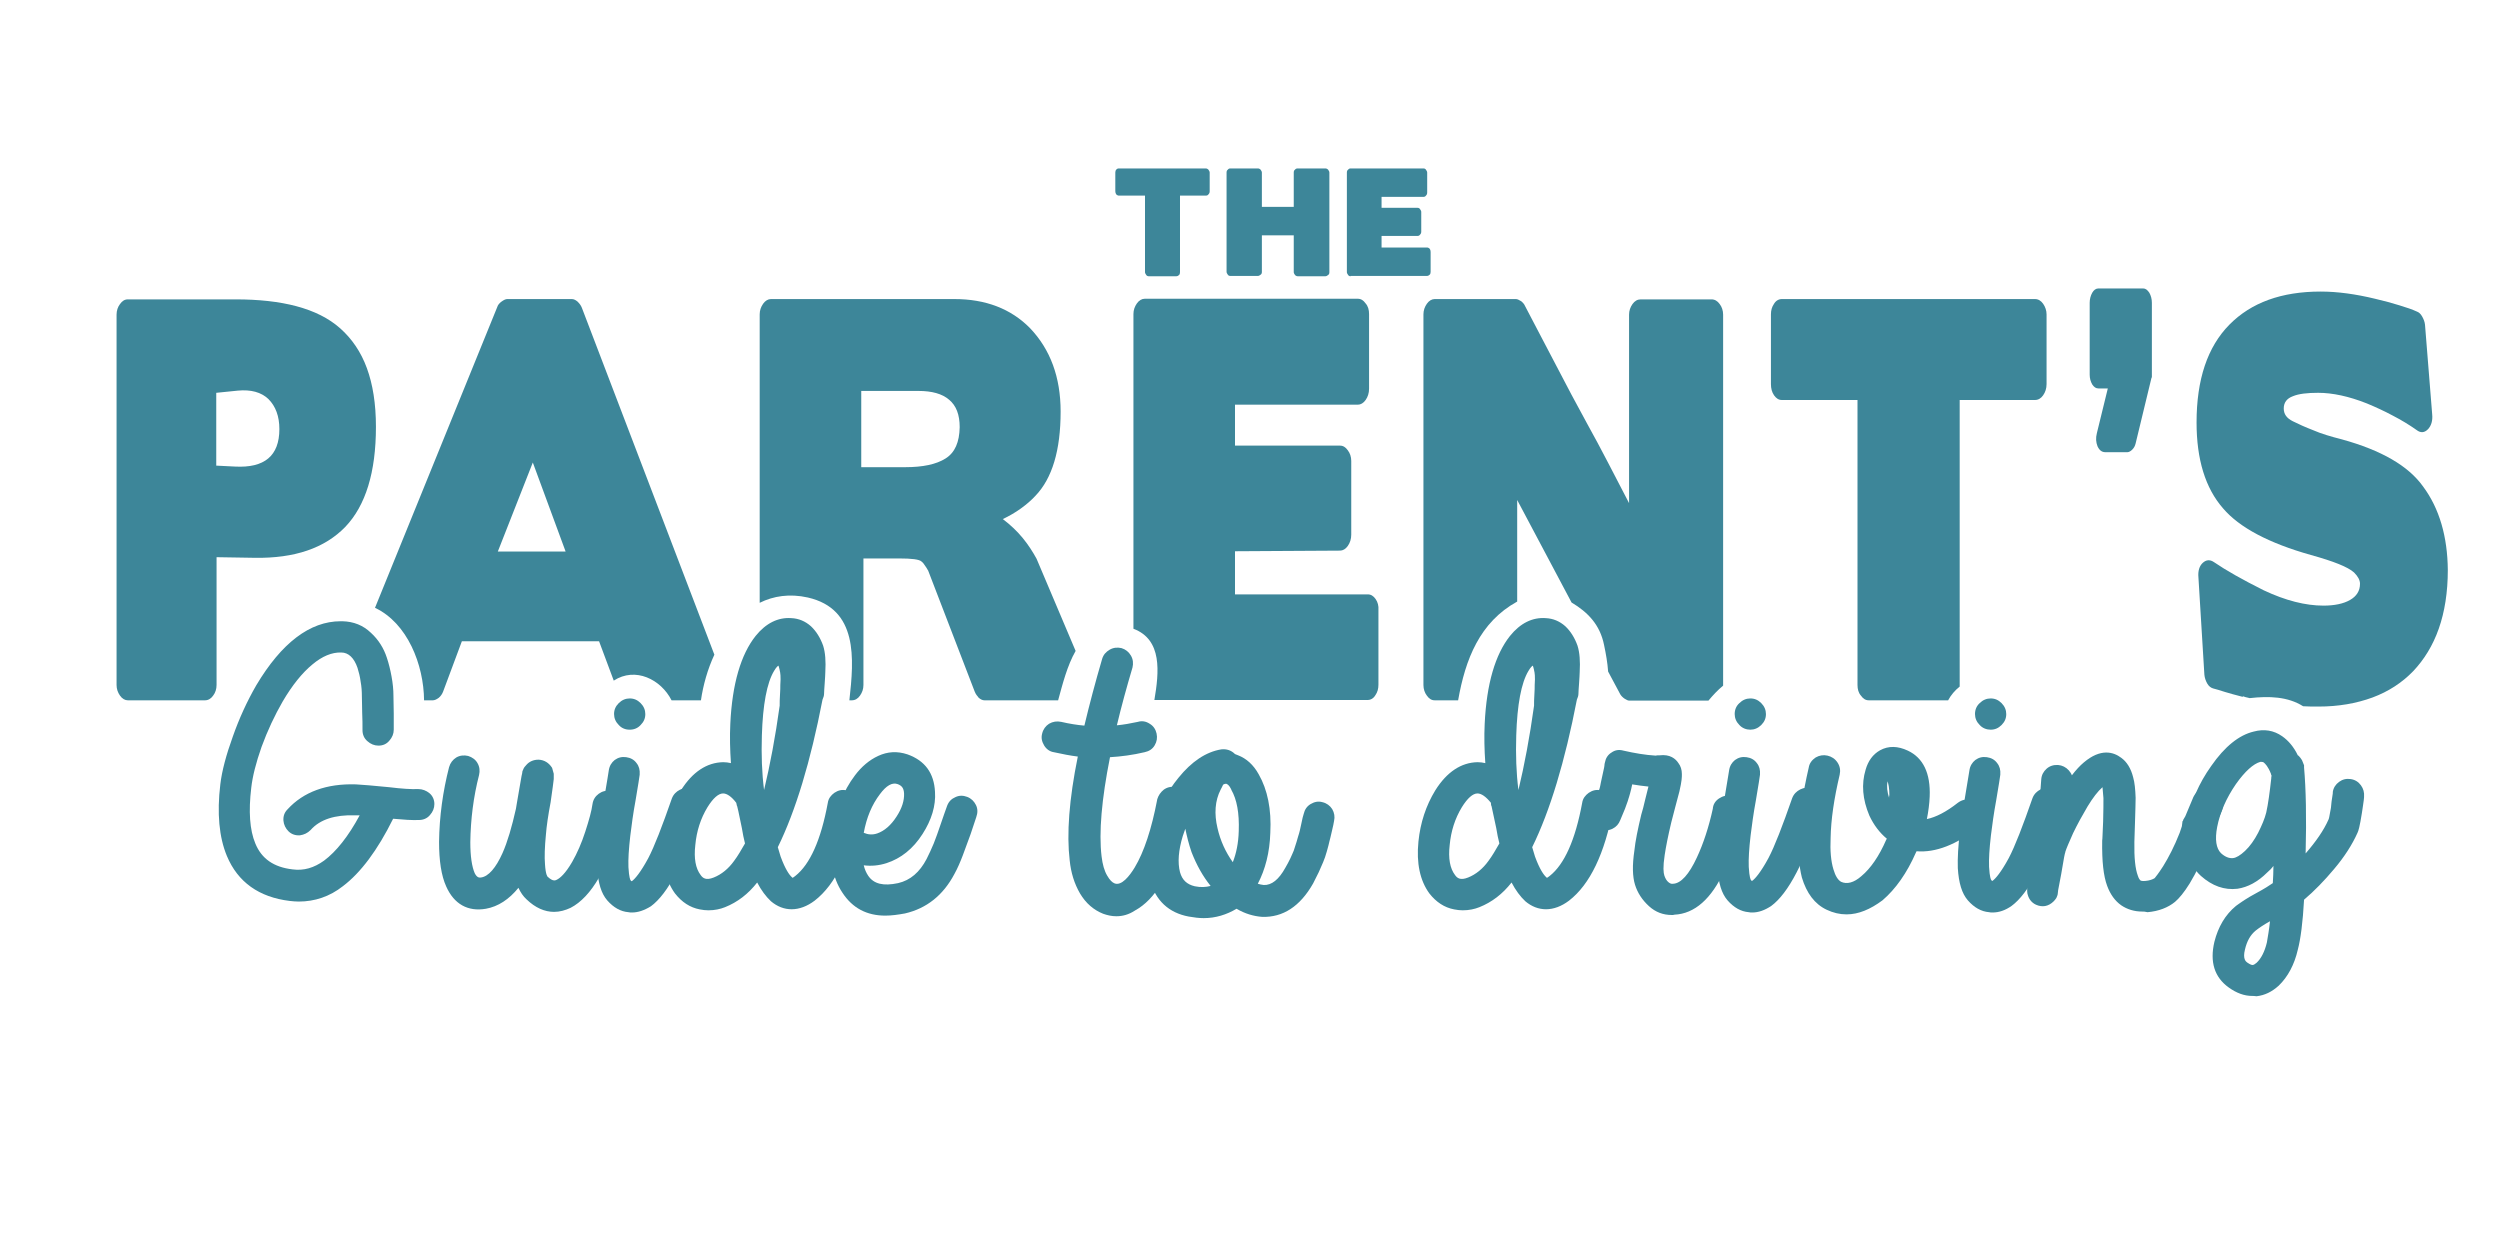 <?xml version="1.0" encoding="utf-8"?>
<!-- Generator: Adobe Illustrator 21.1.0, SVG Export Plug-In . SVG Version: 6.00 Build 0)  -->
<svg version="1.2" baseProfile="tiny" id="YDG_LOGO-white4_xA0_Image_1_"
	 xmlns="http://www.w3.org/2000/svg" xmlns:xlink="http://www.w3.org/1999/xlink" x="0px" y="0px" viewBox="0 0 800 400"
	 xml:space="preserve">
<g>
	<path fill="#3D8699" d="M69.3,178.3v40.9c0,1.3-0.4,2.5-1.1,3.4c-0.7,1-1.6,1.5-2.6,1.5H40.9c-0.9,0-1.8-0.5-2.5-1.5
		c-0.7-1-1.1-2.1-1.1-3.4V100.7c0-1.3,0.4-2.5,1.1-3.4c0.7-1,1.5-1.5,2.5-1.5h34.5c7.4,0,13.9,0.7,19.5,2.2c5.6,1.5,10.3,3.8,14,7.1
		c3.7,3.3,6.6,7.5,8.5,12.7c1.9,5.2,2.9,11.4,2.9,18.8c0,14.5-3.3,25.2-9.8,32c-6.6,6.8-16.2,10.1-29,9.9L69.3,178.3z M69.2,125.7
		V149l6,0.3c9.4,0.5,14.2-3.4,14.2-12c0-4.1-1.2-7.3-3.5-9.6c-2.3-2.2-5.6-3.1-9.8-2.7L69.2,125.7z"/>
	<path fill="#3D8699" d="M228.6,209.5l-42.4-111c-0.3-0.8-0.8-1.4-1.4-2c-0.6-0.5-1.2-0.8-1.8-0.8h-20.7c-0.5,0-1.1,0.3-1.8,0.8
		c-0.7,0.5-1.2,1.1-1.4,1.8l-39.1,96.2c10.4,4.9,15.6,18.2,15.7,29.6h2.8c0.6,0,1.2-0.3,1.9-0.8c0.6-0.5,1.1-1.2,1.4-2l6-16.1h43.9
		l4.7,12.6c6.9-4.5,15.1-0.4,18.5,6.3h9.4C225,219.3,226.4,214.2,228.6,209.5z M159.3,176.5l11.2-28.5l10.5,28.5H159.3z"/>
	<path fill="#3D8699" d="M344.2,208.3l-12.5-29.5c-1.2-2.2-2.6-4.4-4.4-6.6c-1.8-2.2-3.9-4.2-6.4-6.1c2.1-1,4-2.1,5.8-3.4
		c1.8-1.3,3.3-2.6,4.6-4c5.4-5.6,8.1-14.6,8.1-27c0-11-3.3-19.9-9.8-26.7c-6.1-6.2-14.2-9.3-24.2-9.3h-58.7c-0.9,0-1.8,0.5-2.5,1.5
		c-0.7,1-1.1,2.1-1.1,3.4v92.3c4.4-2.2,9.6-3,15.4-1.7c16.1,3.7,14.8,19.5,13.3,32.9h0.8c1,0,1.9-0.5,2.6-1.5c0.7-1,1.1-2.1,1.1-3.4
		v-40.5h11.3c4.2,0,6.6,0.3,7.3,1c0.4,0.3,0.8,0.8,1.1,1.3c0.4,0.5,0.7,1.1,1,1.6l-0.1-0.3l15,39c0.3,0.8,0.8,1.4,1.3,2
		c0.6,0.5,1.2,0.8,1.8,0.8h23.6C340,219,341.5,213,344.2,208.3z M302.6,146.7c-3,1.9-7.3,2.8-13,2.8h-14v-24.4h18.3
		c4.3,0,7.6,0.9,9.8,2.8c2.3,1.9,3.4,4.8,3.4,8.8C307,141.5,305.6,144.8,302.6,146.7z"/>
	<path fill="#3D8699" d="M440.2,191.7c-0.7-1-1.5-1.5-2.5-1.5h-42.5v-13.8l33.6-0.2c0.9,0,1.8-0.5,2.5-1.5c0.7-1,1.1-2.2,1.1-3.6
		v-23.6c0-1.3-0.4-2.5-1.1-3.4c-0.7-1-1.5-1.5-2.5-1.5h-33.6v-13.1h39.3c0.9,0,1.8-0.5,2.5-1.5c0.7-1,1.1-2.2,1.1-3.6v-23.9
		c0-1.3-0.3-2.5-1.1-3.4c-0.7-1-1.5-1.5-2.5-1.5h-68.2c-0.9,0-1.8,0.5-2.5,1.5c-0.7,1-1.1,2.1-1.1,3.4v100.7
		c9.3,3.5,8.2,13.9,6.7,22.8h68.2c1,0,1.9-0.5,2.5-1.5c0.7-1,1-2.1,1-3.4v-23.9C441.2,193.9,440.9,192.7,440.2,191.7z"/>
	<path fill="#3D8699" d="M551.4,219.4c0,0,0-0.1,0-0.1V100.7c0-1.3-0.4-2.5-1.1-3.4c-0.7-1-1.6-1.5-2.6-1.5H525
		c-1,0-1.9,0.5-2.6,1.5c-0.7,1-1.1,2.1-1.1,3.4v60.3c-2.3-4.4-4.5-8.7-6.7-12.9c-2.2-4.2-4.4-8.4-6.7-12.5
		c-3.4-6.2-6.7-12.4-9.9-18.6c-3.2-6.2-6.6-12.5-10-19.1c-0.2-0.5-0.6-1-1.2-1.5c-0.7-0.4-1.2-0.7-1.7-0.7h-26
		c-0.9,0-1.8,0.5-2.5,1.5c-0.7,1-1.1,2.1-1.1,3.4v118.6c0,1.3,0.4,2.5,1.1,3.4c0.7,1,1.5,1.5,2.5,1.5h7.5c2.3-13.1,6.9-25,18.9-31.6
		V160l17.4,32.8c5.2,3.1,9.1,7.1,10.4,13.6c0.6,2.8,1.1,5.7,1.3,8.5l3.9,7.3c0.3,0.5,0.8,1,1.4,1.4c0.6,0.4,1.1,0.6,1.5,0.6h25.3
		C548.2,222.4,549.7,220.8,551.4,219.4z"/>
	<path fill="#3D8699" d="M653.8,97.2c-0.7-1-1.6-1.5-2.6-1.5h-81c-1,0-1.9,0.5-2.5,1.5c-0.7,1-1,2.1-1,3.4v22.3c0,1.4,0.3,2.6,1,3.6
		c0.7,1,1.5,1.5,2.5,1.5h24.2v91.2c0,1.3,0.3,2.5,1.1,3.4c0.7,1,1.5,1.5,2.5,1.5h25.4c0.9-1.7,2.2-3.2,3.7-4.4c0-0.2,0-0.3,0-0.5
		V128h24.1c1,0,1.9-0.5,2.6-1.5c0.7-1,1.1-2.2,1.1-3.6v-22.3C654.9,99.4,654.5,98.2,653.8,97.2z"/>
	<path fill="#3D8699" d="M688.5,120.8l-5.1,21.1c-0.2,0.8-0.5,1.4-1.1,2c-0.5,0.5-1.1,0.8-1.5,0.8h-7.1c-1.1,0-1.9-0.6-2.5-1.9
		c-0.5-1.3-0.6-2.6-0.2-4.2l3.5-14.3h-3c-0.8,0-1.4-0.4-2-1.3c-0.5-0.9-0.8-1.9-0.8-3.1V96.9c0-1.2,0.3-2.3,0.8-3.2
		c0.5-0.9,1.2-1.4,2-1.4h14.3c0.8,0,1.4,0.5,2,1.4c0.5,0.9,0.8,2,0.8,3.2V120.8z"/>
	<path fill="#3D8699" d="M775.4,155.7c-4.7-6.6-13.3-11.6-26-15.1c-3.5-0.9-6.6-1.8-9.1-2.9c-2.6-1-4.8-2-6.6-2.9
		c-2-1-2.9-2.3-2.9-4.1c0-1.9,1-3.2,2.9-3.9c1.9-0.8,4.6-1.1,8.1-1.1c4.6,0,9.8,1.1,15.6,3.4c2.9,1.2,5.7,2.5,8.3,3.9
		c2.7,1.4,5.2,2.9,7.6,4.6c1.3,1,2.5,0.9,3.6-0.2c1.1-1.1,1.6-2.8,1.4-4.8l-2.3-28.7c-0.1-0.9-0.4-1.7-0.9-2.6
		c-0.5-0.9-1.1-1.4-1.7-1.6c-1.5-0.7-3.3-1.3-5.6-2c-2.2-0.7-4.8-1.4-7.8-2.1c-6.2-1.5-12-2.3-17.4-2.3c-12.5,0-22.2,3.5-29.2,10.6
		c-7,7.1-10.5,17.5-10.5,31.3c0,11.8,2.8,21,8.5,27.5c5.2,6.1,14.6,11.1,28.1,14.9c7.2,2,11.8,3.8,13.8,5.6c1.2,1.2,1.9,2.4,1.9,3.6
		c0,2.3-1.1,4-3.2,5.2c-2.1,1.2-5,1.8-8.5,1.8c-5.7,0-12.1-1.6-19.1-4.9c-6.8-3.4-12.1-6.4-15.9-9c-1.3-0.9-2.5-0.8-3.6,0.2
		c-1.1,1-1.6,2.6-1.4,4.7l1.9,31.1c0.1,1,0.4,1.9,0.9,2.8c0.5,0.9,1.2,1.4,1.9,1.6c0.9,0.2,2.1,0.6,3.7,1.1c1.6,0.5,3.5,1,5.8,1.6
		v-0.2c0.6,0.2,1.2,0.4,1.8,0.5c0.1,0,0.3,0.1,0.4,0.1c6.2-0.7,12.2-0.5,17.1,2.6c1.6,0.1,3.2,0.1,4.9,0.1c6.4,0,12.1-1,17.3-2.9
		c5.1-1.9,9.4-4.7,13-8.4c3.5-3.7,6.3-8.2,8.2-13.6c1.9-5.4,2.9-11.7,2.9-18.8C783.2,171.7,780.6,162.7,775.4,155.7z"/>
</g>
<g>
	<g>
		<path fill="#3D8699" d="M93.2,259.9c4.9-5.3,11.8-7.8,20.8-7.5c1.9,0.1,5.4,0.4,10.5,0.9c4.2,0.5,7.3,0.7,9.5,0.7
			c1,0,1.8,0.3,2.5,1c0.7,0.7,1.1,1.5,1.1,2.4c0,1-0.3,1.8-1,2.5c-0.7,0.7-1.5,1.1-2.4,1.1c-2.4,0.1-5.5-0.1-9.2-0.5
			c-5,10.4-10.4,17.7-16.1,22c-4.9,3.6-10.3,5.1-16.1,4.4c-9.3-1.1-15.6-5.6-18.9-13.5c-2.4-5.8-3.1-13.2-2-22.1
			c0.5-4.2,1.8-9.2,3.9-15c2-5.6,4.5-11,7.4-16.1c8-13.4,16.7-20,26.3-19.8c3.2,0.1,5.9,1.2,8.1,3.2c2.2,2.1,3.8,4.6,4.7,7.4
			c0.6,1.7,1.1,3.7,1.4,5.8c0.3,2.1,0.5,4.1,0.6,5.9c0,1.8,0.1,3.7,0.1,5.7v5.1c0,1-0.3,1.8-1,2.5c-0.6,0.7-1.5,1.1-2.4,1.1
			c-1,0-1.8-0.3-2.5-1c-0.7-0.7-1.1-1.5-1.1-2.4c0-1.8,0-3.7-0.1-5.6c0-1.9-0.1-3.7-0.1-5.3c0-1.6-0.1-3.2-0.4-4.9
			c-0.3-1.7-0.6-3.2-1-4.6c-1.4-3.9-3.6-5.9-6.6-6c-3.4-0.1-6.8,1.3-10.2,4.2c-3.4,2.9-6.7,6.9-9.8,12.2c-2.7,4.6-5,9.5-6.9,14.8
			c-1.8,5.3-2.9,9.8-3.4,13.4c-1,7.8-0.5,14,1.4,18.6c2.3,5.4,6.6,8.5,13.1,9.2c4,0.5,7.7-0.5,11.2-3.1c4.5-3.3,8.8-9,12.9-17
			c-1.4-0.2-2.7-0.3-3.9-0.3c-6.8-0.3-12,1.5-15.3,5.2c-0.7,0.7-1.5,1.1-2.5,1.2c-1,0.1-1.8-0.2-2.5-0.9c-0.7-0.7-1.1-1.5-1.2-2.5
			C92.2,261.4,92.5,260.6,93.2,259.9z"/>
		<path fill="#3D8699" d="M95.6,288.5c-1,0-1.9-0.1-2.9-0.2c-9.8-1.2-16.6-6-20.1-14.4c-2.5-6-3.2-13.7-2.1-22.9
			c0.5-4.3,1.9-9.5,4-15.3c2-5.7,4.5-11.2,7.5-16.4c8.1-13.6,17.2-20.5,27-20.5c0.2,0,0.4,0,0.6,0c3.6,0.1,6.6,1.3,9.1,3.7
			c2.4,2.2,4.1,4.9,5.1,8c0.6,1.8,1.1,3.8,1.5,6c0.4,2.2,0.6,4.2,0.6,6.1c0,1.9,0.1,3.8,0.1,5.8v5.1c0,1.3-0.5,2.5-1.4,3.5
			c-0.9,1.1-2.1,1.6-3.5,1.6c-1.3,0-2.5-0.5-3.5-1.4c-1.1-0.9-1.6-2.2-1.6-3.5c0-1.8,0-3.7-0.1-5.6c0-1.9-0.1-3.7-0.1-5.3
			c0-1.5-0.1-3.1-0.4-4.7c-0.2-1.6-0.6-3.1-1-4.4c-1.1-3.2-2.9-4.9-5.2-4.9c-3-0.1-6.1,1.2-9.2,3.8c-3.3,2.7-6.5,6.7-9.5,11.8
			c-2.6,4.5-4.9,9.4-6.8,14.6c-1.8,5.1-2.9,9.5-3.3,13.1c-0.9,7.5-0.5,13.5,1.3,17.8c2,4.9,5.9,7.6,11.9,8.3
			c3.6,0.5,6.9-0.5,10.1-2.8c3.9-2.9,7.8-7.8,11.4-14.5c-0.5,0-1,0-1.5,0c-6.4-0.2-11.2,1.3-14.2,4.7c-1,1-2.1,1.5-3.4,1.7
			c-1.4,0.1-2.7-0.3-3.7-1.3c-0.9-0.9-1.5-2.1-1.6-3.4c-0.1-1.4,0.3-2.6,1.3-3.6c5.1-5.6,12.5-8.3,21.9-8c2,0.1,5.5,0.4,10.6,0.9
			c4.1,0.5,7.2,0.7,9.3,0.6c0,0,0,0,0,0c1.4,0,2.6,0.5,3.6,1.3c1.1,0.9,1.6,2.2,1.6,3.5c0,1.3-0.5,2.5-1.4,3.5
			c-0.9,1.1-2.2,1.6-3.5,1.6c-2.2,0.1-5-0.1-8.3-0.4c-5,10.1-10.4,17.3-16.1,21.6C105.5,286.9,100.7,288.5,95.6,288.5z M109.1,201.9
			c-8.7,0-16.9,6.4-24.4,19c-2.9,5-5.3,10.3-7.3,15.9c-2,5.6-3.3,10.5-3.8,14.6c-1.1,8.6-0.5,15.8,1.8,21.3
			c3.1,7.4,8.9,11.5,17.6,12.6c5.5,0.7,10.4-0.7,15-4.1c5.5-4.1,10.8-11.3,15.7-21.4l0.5-1l1.1,0.1c3.6,0.4,6.7,0.6,9,0.5
			c0.6,0,1-0.2,1.3-0.6c0.4-0.5,0.6-1,0.6-1.5c0-0.5-0.2-0.9-0.6-1.3c-0.5-0.4-1-0.6-1.5-0.6c-2.2,0.1-5.4-0.1-9.7-0.7
			c-5-0.5-8.5-0.8-10.4-0.9c-8.5-0.2-15.1,2.1-19.6,7.1l0,0c-0.4,0.4-0.5,0.8-0.5,1.3c0.1,0.6,0.3,1.1,0.7,1.5
			c0.4,0.4,0.8,0.5,1.3,0.5c0.6-0.1,1.1-0.3,1.5-0.7c3.6-4,9.2-5.9,16.5-5.6c1.2,0,2.6,0.1,4,0.3l2.1,0.3l-1,1.9
			c-4.2,8.2-8.6,14.1-13.3,17.6c-3.8,2.8-7.9,4-12.3,3.4c-7-0.8-11.9-4.3-14.3-10.1c-2-4.8-2.5-11.3-1.5-19.4
			c0.4-3.7,1.6-8.3,3.5-13.7c1.9-5.4,4.3-10.4,7-15.1c3.2-5.4,6.6-9.7,10.1-12.6c3.7-3.1,7.5-4.6,11.2-4.5c2.5,0.1,6,1.3,8,7
			c0.5,1.5,0.8,3.1,1.1,4.9c0.3,1.8,0.4,3.5,0.4,5.2c0,1.6,0,3.3,0.1,5.2c0,1.9,0.1,3.8,0.1,5.6c0,0.5,0.2,0.9,0.6,1.3
			c0.5,0.4,1,0.6,1.5,0.6c0.5,0,0.9-0.2,1.3-0.6c0.4-0.5,0.6-1,0.6-1.5v-5.1c0-1.9,0-3.8-0.1-5.7c0-1.7-0.2-3.7-0.6-5.7
			c-0.3-2-0.8-3.9-1.4-5.5c-0.9-2.6-2.3-4.9-4.4-6.8c-1.9-1.8-4.3-2.8-7.1-2.8C109.4,201.9,109.2,201.9,109.1,201.9z"/>
	</g>
	<g>
		<path fill="#3D8699" d="M151.9,247.7c-1.8,7.1-2.8,14.4-2.9,21.8c0,4.8,0.5,8.3,1.6,10.5c0.8,1.7,2,2.5,3.6,2.2
			c2.9-0.4,5.6-3.3,8.1-8.7c1.6-3.7,3.1-8.6,4.4-14.6c0-0.3,0.5-3,1.4-8.2c0.3-1.6,0.5-2.7,0.6-3.2c0-0.3,0-0.6,0.1-0.8
			c0.2-0.4,0.4-0.8,0.8-1.2c0.7-0.8,1.6-1.2,2.7-1.2c1.3,0.1,2.3,0.7,3,1.8l0.4,1.4v0.3v0.3v0.8c-0.1,0.9-0.4,3.3-1,7.3
			c-0.8,4.2-1.3,7.7-1.6,10.4c-0.4,4.2-0.5,7.5-0.3,9.9c0.2,2.6,0.6,4.2,1.3,4.9c1.6,1.6,3.2,2,4.7,1.2c1.7-0.9,3.6-2.9,5.5-6.2
			c1.6-2.9,3.1-6.2,4.4-9.9c1.3-3.8,2.1-6.8,2.4-9c0.2-1,0.6-1.7,1.4-2.3c0.8-0.6,1.6-0.8,2.6-0.6c1,0.1,1.7,0.6,2.3,1.4
			c0.6,0.8,0.8,1.6,0.7,2.6c-0.4,2.7-1.3,6.1-2.7,10.3c-1.4,4.2-3,7.9-4.9,11.2c-2.6,4.5-5.4,7.5-8.5,9.1c-4.3,2.2-8.5,1.4-12.5-2.3
			c-1.5-1.4-2.5-3.3-3.1-5.8c-3.1,4.9-6.8,7.7-11.2,8.4c-5.1,0.9-8.8-1.2-11.1-6.2c-1.5-3.3-2.2-7.8-2.2-13.7
			c0.1-8,1.1-15.8,3.1-23.5c0.3-1,0.8-1.7,1.6-2.1c0.8-0.5,1.7-0.6,2.7-0.3c1,0.3,1.7,0.8,2.1,1.6
			C152,245.9,152.1,246.8,151.9,247.7z"/>
		<path fill="#3D8699" d="M177.3,291.8c-3,0-6-1.3-8.8-4c-1.1-1-1.9-2.2-2.6-3.7c-3,3.7-6.5,6-10.4,6.7c-5.8,1-10.2-1.5-12.7-7.1
			c-1.6-3.5-2.3-8.3-2.3-14.3c0.1-8.1,1.2-16.1,3.2-23.9c0.4-1.4,1.2-2.4,2.3-3.1c1.2-0.7,2.5-0.8,3.8-0.5c1.3,0.4,2.4,1.2,3,2.3
			c0.7,1.2,0.8,2.5,0.5,3.8c-1.8,7-2.7,14.2-2.8,21.5c0,4.5,0.5,7.8,1.4,9.9c0.7,1.4,1.4,1.5,2,1.4c2.4-0.3,4.8-3.1,6.9-7.8
			c1.6-3.6,3-8.4,4.3-14.2c0.1-0.5,0.3-2,1.4-8.2c0.3-1.9,0.5-2.8,0.6-3.2c0-0.4,0.1-0.8,0.3-1.1c0.2-0.6,0.6-1.1,1.1-1.6
			c0.9-1,2.2-1.6,3.8-1.6l0.1,0c1.8,0.1,3.2,1,4.2,2.5l0.1,0.2l0.5,1.8l0,1.7c-0.1,0.9-0.4,3.3-1,7.4c-0.8,4.2-1.3,7.7-1.5,10.3
			c-0.4,4-0.5,7.3-0.3,9.6c0.2,3.3,0.8,4,0.9,4c1.7,1.6,2.5,1.1,2.9,0.9c1-0.5,2.7-1.9,4.9-5.7c1.6-2.8,3-6,4.2-9.7
			c1.2-3.7,2-6.6,2.3-8.8c0.2-1.4,0.9-2.5,2-3.3c1.1-0.8,2.3-1.1,3.7-0.9c1.4,0.2,2.5,0.9,3.3,2c0.8,1.1,1.1,2.3,1,3.6l0,0.1
			c-0.4,2.8-1.4,6.3-2.8,10.5c-1.4,4.2-3.1,8.1-5.1,11.5c-2.7,4.7-5.8,8-9.1,9.7C180.9,291.3,179.1,291.8,177.3,291.8z M167.1,277.1
			l0.8,3.4c0.5,2.2,1.4,3.9,2.7,5.1c3.5,3.3,7,4,10.8,2.1c2.7-1.4,5.4-4.3,7.8-8.5c1.8-3.2,3.5-6.9,4.8-10.9c1.3-4,2.2-7.4,2.7-10
			c0-0.6-0.1-1.1-0.4-1.5c-0.3-0.4-0.7-0.7-1.3-0.8c-0.6-0.1-1.1,0-1.5,0.4c-0.5,0.3-0.7,0.8-0.8,1.3c-0.4,2.3-1.2,5.4-2.5,9.2
			c-1.3,3.8-2.8,7.3-4.5,10.2c-2.1,3.6-4.1,5.8-6.1,6.8c-1.4,0.7-3.7,1.1-6.4-1.4c-1-1-1.6-2.8-1.8-5.9c-0.3-2.5-0.2-5.9,0.3-10.1
			c0.3-2.7,0.8-6.2,1.6-10.5c0.6-3.8,0.9-6.2,1-7.1v-1l-0.3-1c-0.4-0.6-0.9-0.9-1.7-0.9c-0.7,0-1.2,0.2-1.6,0.7
			c-0.3,0.3-0.4,0.5-0.5,0.7l0,0c0,0,0,0.1,0,0.2v0.2l-0.1,0.2c-0.1,0.2-0.3,1-0.6,3c-1.2,6.7-1.4,7.8-1.4,8l0,0.2
			c-1.3,6-2.8,11-4.5,14.8c-2.7,5.9-5.7,9.1-9.2,9.6c-2.3,0.4-4.2-0.7-5.2-3.1c-1.1-2.5-1.7-6.1-1.7-11.1c0.1-7.5,1.1-15,2.9-22.2
			l0,0c0.2-0.6,0.1-1-0.2-1.5c-0.3-0.5-0.7-0.8-1.2-0.9c-0.6-0.2-1-0.1-1.5,0.2c-0.5,0.3-0.8,0.7-0.9,1.2c-2,7.5-3,15.3-3.1,23.2
			c0,5.6,0.7,9.9,2.1,13c2,4.4,5,6.1,9.4,5.4c3.9-0.7,7.3-3.3,10.2-7.8L167.1,277.1z"/>
	</g>
	<g>
		<path fill="#3D8699" d="M203.2,247.7c-0.1,0.7-0.5,3.4-1.3,8.1c-0.8,4.3-1.3,8.1-1.7,11.4c-0.5,4.3-0.7,7.8-0.6,10.3
			c0.2,2.8,0.5,4.5,1,5.1c0.5,0.6,1,1,1.3,1c0.3,0,0.6-0.2,1.2-0.5c1.6-1.2,3.5-3.8,5.6-7.8c2-3.9,4.6-10.4,7.7-19.4
			c0.3-0.9,1-1.5,1.8-2c0.9-0.4,1.8-0.5,2.7-0.2c0.9,0.3,1.6,0.9,2,1.8c0.4,0.9,0.5,1.8,0.3,2.7c-3.3,9.4-6,16.1-8.2,20.3
			c-2.6,4.9-5.2,8.3-7.7,10.1c-2,1.5-4,2.1-6,1.8c-2.2-0.2-4.1-1.3-5.9-3.2c-1.6-1.9-2.6-5-2.9-9.4c-0.1-3,0.1-6.9,0.6-11.6
			c0.3-2.9,0.9-6.8,1.7-11.4c0.8-4.7,1.2-7.3,1.3-7.9c0.2-1,0.6-1.8,1.4-2.4c0.7-0.6,1.6-0.8,2.6-0.7c1,0.1,1.8,0.6,2.3,1.3
			C203.1,245.9,203.3,246.8,203.2,247.7z M204,226c0.7,0.7,1,1.5,1,2.5c0,1-0.3,1.8-1,2.5c-0.7,0.7-1.5,1-2.5,1c-1,0-1.8-0.3-2.5-1
			c-0.7-0.7-1-1.5-1-2.5c0-1,0.3-1.8,1-2.5c0.7-0.7,1.5-1,2.5-1C202.5,225,203.3,225.3,204,226z"/>
		<path fill="#3D8699" d="M202.2,292c-0.4,0-0.7,0-1.1-0.1c-2.5-0.2-4.8-1.5-6.8-3.8c-1.9-2.2-2.9-5.5-3.2-10.3
			c-0.1-3.1,0.1-7.1,0.7-11.8c0.3-2.9,0.9-6.8,1.7-11.5c0.8-4.6,1.2-7.3,1.3-7.9c0.2-1.5,0.9-2.6,1.9-3.4c1.1-0.8,2.3-1.1,3.7-0.9
			c1.4,0.2,2.5,0.8,3.3,1.9c0.8,1,1.1,2.2,1,3.6l0,0.1c-0.1,0.7-0.5,3.5-1.3,8.1c-0.8,4.3-1.3,8.1-1.7,11.4
			c-0.5,4.3-0.7,7.6-0.6,10.1c0.2,3.4,0.6,4.1,0.7,4.2c0.1,0.1,0.2,0.3,0.3,0.3c0,0,0.1-0.1,0.2-0.1c0.9-0.7,2.6-2.6,5.1-7.2
			c2-3.8,4.5-10.3,7.6-19.2c0.5-1.3,1.4-2.2,2.6-2.8c1.2-0.6,2.5-0.7,3.8-0.3c1.3,0.4,2.3,1.3,2.9,2.5c0.6,1.2,0.7,2.5,0.4,3.8
			l0,0.1c-3.3,9.4-6.1,16.3-8.3,20.5c-2.7,5.2-5.4,8.7-8.1,10.7C206.2,291.3,204.2,292,202.2,292z M199.6,245.3
			c-0.4,0-0.8,0.1-1.1,0.4c-0.4,0.3-0.7,0.8-0.8,1.5c-0.1,0.6-0.5,3.2-1.3,7.9c-0.8,4.7-1.3,8.5-1.7,11.4c-0.5,4.6-0.7,8.4-0.6,11.4
			c0.2,3.9,1.1,6.8,2.5,8.4c1.5,1.7,3.1,2.6,4.8,2.7c1.7,0.2,3.3-0.3,5-1.5c2.3-1.7,4.8-4.9,7.2-9.6c2.1-4.1,4.8-10.8,8.1-20
			c0.1-0.6,0.1-1.1-0.2-1.6c-0.3-0.5-0.6-0.8-1.1-1c-0.5-0.2-1-0.1-1.5,0.1c-0.5,0.3-0.9,0.6-1.1,1.2c-3.1,9-5.7,15.5-7.7,19.5
			c-2.2,4.2-4.2,7-6,8.3c-0.9,0.6-1.5,0.8-2.1,0.8l-0.4,0c-0.7-0.2-1.3-0.6-2.1-1.5c-0.5-0.6-1.1-1.8-1.4-6
			c-0.1-2.6,0.1-6.1,0.7-10.5c0.3-3.3,0.9-7.2,1.7-11.5c0.9-5.6,1.2-7.4,1.3-8c0-0.6-0.1-1-0.4-1.5c-0.3-0.4-0.7-0.6-1.3-0.7
			C199.8,245.3,199.7,245.3,199.6,245.3z M202.4,282.2L202.4,282.2L202.4,282.2z M201.7,282.1L201.7,282.1L201.7,282.1z
			 M201.5,233.5c-1.4,0-2.6-0.5-3.5-1.5c-1-1-1.5-2.2-1.5-3.5c0-1.4,0.5-2.5,1.5-3.5c1-1,2.2-1.5,3.5-1.5c1.4,0,2.5,0.5,3.5,1.5l0,0
			c1,1,1.5,2.2,1.5,3.5c0,1.4-0.5,2.5-1.5,3.5C204.1,233,202.9,233.5,201.5,233.5z M201.5,226.5c-0.6,0-1,0.2-1.4,0.6
			c-0.4,0.4-0.6,0.9-0.6,1.4c0,0.6,0.2,1,0.6,1.4c0.4,0.4,0.9,0.6,1.4,0.6c0.6,0,1-0.2,1.4-0.6c0.4-0.4,0.6-0.9,0.6-1.4
			c0-0.5-0.2-1-0.6-1.4C202.5,226.6,202.1,226.5,201.5,226.5z"/>
	</g>
	<g>
		<path fill="#3D8699" d="M235.6,246.3c-0.4-4.9-0.6-9.8-0.4-14.7c0.6-12.5,3.2-21.5,7.8-27.2c3-3.7,6.4-5.5,10.1-5.2
			c2.1,0.1,3.9,0.8,5.4,2.2c1.5,1.4,2.7,3.2,3.4,5.6c0.6,2,0.8,4.6,0.7,7.9c0,0.8-0.1,2-0.2,3.5c-0.1,1.6-0.2,2.7-0.2,3.4
			c0,0.4-0.1,0.9-0.4,1.4c-3.9,20-8.7,35.9-14.4,47.6l1,3.5c1.3,3.6,2.6,6.1,4,7.3c0.3,0.3,0.7,0.5,1,0.5c0.5,0,1.2-0.3,2-0.9
			c5-3.9,8.7-12,10.9-24.3c0.2-1,0.7-1.7,1.5-2.3c0.8-0.6,1.7-0.8,2.7-0.6c1,0.2,1.7,0.7,2.3,1.5c0.6,0.8,0.8,1.7,0.6,2.7
			c-2.6,14-7.1,23.5-13.5,28.5c-2.2,1.6-4.3,2.5-6.4,2.5c-2.1,0-4-0.7-5.7-2.2c-1.9-1.7-3.6-4.4-5.1-7.9l-0.9,1.4
			c-2.8,3.8-6.2,6.5-10.3,8.2c-2.2,1.1-4.6,1.4-7.3,0.9c-2.7-0.5-5-2-7-4.6c-2.8-3.8-3.9-9-3.2-15.6c0.6-5.8,2.3-11,5.2-15.7
			c3.5-5.5,7.5-8.2,12.2-8.3C232.8,245.4,234.2,245.7,235.6,246.3z M240,270.1c-0.4-1.6-0.8-3.4-1.2-5.3c-1-4.7-1.5-7.1-1.6-7.3
			c-0.1-0.3-0.1-0.7-0.1-1c-2-2.7-3.9-4-5.7-4c-2.1,0-4.2,1.7-6.2,5.1c-2.3,3.8-3.7,8.1-4.2,12.7c-0.5,4.7,0.1,8.2,1.9,10.7
			c1.4,1.9,3.4,2.3,6,1.3c2.8-1.1,5.2-3.1,7.2-5.9C237.4,274.5,238.7,272.4,240,270.1z M243.2,255.4c0.4,0.8,0.8,1.7,1.2,2.7
			c0,0.1,0,0.2,0.1,0.3c2.4-9.1,4.6-19.9,6.4-32.5c0-0.3,0-0.5,0-0.7c0-0.5,0-1.5,0.1-2.9c0.1-1.4,0.1-2.4,0.1-3.1
			c0.2-2.3,0.1-4.1-0.3-5.2c-0.3-1.7-0.9-2.6-1.6-2.6c-1-0.1-2,0.7-3,2.5c-2.4,4.1-3.8,11.2-4.2,21.3
			C241.9,242.5,242.3,249.2,243.2,255.4z"/>
		<path fill="#3D8699" d="M226.7,291.3c-0.9,0-1.8-0.1-2.8-0.3c-3.1-0.6-5.7-2.3-7.9-5.1c-3-4.1-4.2-9.7-3.5-16.6
			c0.6-6,2.4-11.5,5.4-16.4c3.7-5.9,8.3-8.9,13.5-9c0,0,0,0,0,0c0.8,0,1.7,0.1,2.5,0.3c-0.3-4.2-0.4-8.5-0.2-12.6
			c0.6-12.8,3.4-22.2,8.1-28.1c3.3-4.1,7.2-6,11.4-5.7c2.4,0.1,4.5,1,6.3,2.6c1.7,1.6,3,3.7,3.9,6.2c0.7,2.2,0.9,5,0.7,8.5
			c0,0.7-0.1,1.9-0.2,3.6c-0.1,1.5-0.2,2.6-0.2,3.3c0,0.6-0.2,1.2-0.5,1.9c-3.8,19.7-8.6,35.6-14.3,47.2l0.9,3
			c1.5,4.1,2.8,5.9,3.6,6.6l0.1,0.1c0,0,0,0,0.1,0.1c0.1,0,0.4-0.2,0.9-0.6c4.7-3.7,8.2-11.5,10.4-23.4c0.2-1.4,1-2.4,2.1-3.2
			c1.2-0.8,2.4-1.1,3.8-0.8c1.4,0.2,2.4,1,3.2,2.1c0.8,1.2,1.1,2.4,0.8,3.8c-2.7,14.4-7.4,24.2-14.1,29.4c-4.9,3.7-10,3.6-14,0.2
			c-1.6-1.5-3.1-3.5-4.4-6c-2.9,3.7-6.3,6.3-10.3,7.9C230.5,290.9,228.7,291.3,226.7,291.3z M231.4,246.9c-4.2,0.1-7.7,2.6-11,7.6
			c-2.7,4.4-4.4,9.5-5,15.1c-0.6,6.2,0.4,11.1,3,14.6c1.7,2.2,3.6,3.5,6,4c2.4,0.5,4.5,0.2,6.4-0.8l0.1-0.1c3.8-1.5,7-4.1,9.6-7.7
			l2.4-3.8l1.1,2.7c1.4,3.3,3,5.8,4.7,7.4c2.9,2.4,6.4,2.5,10.2-0.3c6.1-4.7,10.4-13.9,13-27.5c0.1-0.6,0-1-0.3-1.5
			c-0.3-0.5-0.7-0.8-1.3-0.9c-0.6-0.1-1.1,0-1.5,0.3c-0.5,0.3-0.8,0.8-0.9,1.3c-2.3,12.8-6.1,21.1-11.5,25.2c-1.1,0.8-2,1.2-2.9,1.2
			c-0.5,0-1.3-0.2-2.1-0.9c-1.6-1.4-3-4-4.4-7.9l-1.2-4.1l0.3-0.5c5.6-11.5,10.4-27.4,14.3-47.2l0-0.2l0.1-0.2
			c0.2-0.4,0.2-0.6,0.2-0.8c0-0.7,0.1-1.9,0.2-3.5c0.1-1.5,0.2-2.7,0.2-3.4c0.2-3.2,0-5.7-0.6-7.5c-0.7-2-1.7-3.7-3-4.9
			c-1.3-1.1-2.7-1.7-4.4-1.8c-3.3-0.2-6.2,1.3-8.9,4.6c-4.4,5.4-6.9,14.2-7.5,26.3c-0.2,4.8,0,9.6,0.4,14.5l0.2,2.5l-2.3-1
			C233.8,247.1,232.6,246.9,231.4,246.9z M226.4,284.2c-2.4,0-3.9-1.4-4.7-2.5c-2-2.7-2.8-6.7-2.2-11.7c0.4-4.9,1.9-9.4,4.4-13.4
			c2.4-3.9,4.9-5.8,7.5-5.8c2.3,0,4.6,1.5,6.9,4.6l0.3,0.4v0.5c0,0.2,0,0.4,0.1,0.6c0.1,0.4,0.4,1.8,1.6,7.4
			c0.3,1.9,0.7,3.6,1.2,5.2l0.2,0.6l-0.3,0.5c-1.3,2.4-2.7,4.5-4,6.4c-2.2,3-4.8,5.1-7.8,6.4C228.4,284,227.3,284.2,226.4,284.2z
			 M231.4,253.9c-1.5,0-3.2,1.5-5,4.4c-2.2,3.6-3.5,7.7-3.9,12.1c-0.5,4.3,0.1,7.5,1.7,9.6c0.7,1,1.7,1.8,4.2,0.8
			c2.5-1,4.7-2.8,6.5-5.3c1.2-1.6,2.3-3.5,3.5-5.6c-0.4-1.5-0.7-3.1-1-4.9c-1.1-5.4-1.4-6.7-1.5-7l-0.1-0.2
			c-0.1-0.3-0.1-0.6-0.2-0.9C234.1,254.9,232.6,253.9,231.4,253.9z M245.3,261.2l-1.8-1.8c-0.3-0.3-0.5-0.6-0.5-1
			c-0.3-0.9-0.6-1.7-1-2.4l-0.1-0.2l0-0.3c-1-6.2-1.3-13.1-1.1-20.4c0.4-10.5,1.8-17.7,4.4-22c0.5-0.8,2-3.4,4.3-3.2
			c2.2,0.1,2.7,2.7,2.9,3.7c0.4,1.3,0.5,3.1,0.3,5.6c0,0.7,0,1.7-0.1,3.2c-0.1,1.7-0.1,2.4-0.1,2.8l0,0.9c-1.8,12.5-4,23.5-6.4,32.7
			L245.3,261.2z M249.1,213c-0.2,0.1-0.7,0.5-1.4,1.7c-2.3,3.8-3.6,10.8-3.9,20.6c-0.2,6.2,0,12.1,0.7,17.5c1.9-7.9,3.6-16.9,5-27
			v-0.5c0-0.6,0-1.5,0.1-3c0.1-1.4,0.1-2.4,0.1-3l0-0.1c0.2-2.7,0-4-0.2-4.7l0-0.1C249.3,213.6,249.2,213.2,249.1,213z"/>
	</g>
	<g>
		<path fill="#3D8699" d="M274.6,274.9c0.3,2.5,0.9,4.5,2,6.1c2.2,3.2,5.9,4.2,11.2,3c4.3-1,7.7-3.9,10.1-8.5
			c0.9-1.6,1.6-3.4,2.3-5.1c0.7-1.8,1.4-3.8,2.2-6.2c0.8-2.3,1.5-4.3,2.1-6c0.3-0.9,1-1.5,1.8-1.9c0.9-0.4,1.8-0.4,2.7-0.1
			c0.9,0.3,1.6,1,2,1.8c0.4,0.9,0.4,1.8,0.1,2.7l-1.8,5.5c-0.9,2.4-1.7,4.7-2.5,6.8c-0.8,2.1-1.6,4-2.6,5.9
			c-3.4,6.4-8.3,10.4-14.8,11.8c-8.4,2-14.6,0-18.5-5.9c-3.1-4.6-4.1-10.7-3-18.2c1-7,3.2-12.9,6.9-17.7c2-2.6,4.3-4.5,6.9-5.8
			c2.6-1.3,5.4-1.4,8.3-0.5c4.9,1.7,7.5,5.3,7.8,10.7c0.3,4.2-1,8.4-3.8,12.6c-2.9,4.4-6.4,7.3-10.7,8.7
			C280.3,275.7,277.4,275.7,274.6,274.9z M274.7,267.3c2.1,1.2,4.2,1.5,6.4,0.8c2.7-1,5-2.9,7-6c1.9-2.9,2.8-5.7,2.6-8.3
			c-0.1-2.3-1.1-3.7-3.1-4.3c-2.3-0.9-4.8,0.4-7.3,3.8C277.4,257,275.6,261.7,274.7,267.3z"/>
		<path fill="#3D8699" d="M283.3,293c-5.9,0-10.5-2.4-13.7-7.3c-3.3-4.9-4.4-11.4-3.2-19.2c1-7.2,3.4-13.4,7.2-18.4
			c2.1-2.8,4.6-4.9,7.4-6.2c3-1.4,6.1-1.6,9.4-0.5c5.6,2,8.5,6,8.8,12c0.3,4.4-1.1,9-4,13.5c-3,4.7-6.9,7.8-11.5,9.3
			c-2.5,0.8-4.9,1-7.3,0.7c0.3,1.3,0.8,2.4,1.4,3.3c1.8,2.7,4.9,3.4,9.6,2.4c3.9-0.9,6.9-3.5,9.1-7.7c0.8-1.6,1.6-3.3,2.3-5
			c0.7-1.7,1.4-3.8,2.2-6.1c0.8-2.3,1.5-4.4,2.1-6c0.5-1.3,1.4-2.2,2.6-2.7c1.2-0.6,2.5-0.6,3.8-0.1c1.3,0.5,2.2,1.4,2.8,2.6
			c0.6,1.2,0.6,2.5,0.1,3.9l-1.8,5.4c-0.9,2.5-1.7,4.7-2.5,6.8c-0.8,2.1-1.7,4.2-2.7,6c-3.6,6.8-8.9,11-15.8,12.6
			C287.4,292.7,285.3,293,283.3,293z M286.2,243.6c-1.4,0-2.7,0.3-4,0.9c-2.4,1.1-4.5,2.9-6.4,5.3c-3.5,4.5-5.7,10.2-6.6,17
			c-1.1,7.1-0.1,12.9,2.7,17.2c3.6,5.4,9.1,7.1,16.9,5.2c6.1-1.4,10.6-5,13.8-11.1c0.9-1.8,1.8-3.7,2.5-5.7c0.8-2.1,1.6-4.3,2.5-6.7
			l1.8-5.4c0.2-0.6,0.2-1.1,0-1.6c-0.2-0.5-0.6-0.8-1.1-1c-0.5-0.2-1-0.2-1.5,0c-0.5,0.2-0.8,0.6-1,1.1c-0.6,1.6-1.3,3.6-2.1,5.9
			c-0.8,2.4-1.5,4.5-2.2,6.2c-0.7,1.8-1.5,3.6-2.4,5.3c-2.6,5-6.4,8.1-11.1,9.2c-5.9,1.4-10.2,0.1-12.8-3.6c-1.2-1.8-1.9-4-2.2-6.8
			l-0.2-2.2l2.2,0.7c2.6,0.8,5.1,0.7,7.8-0.1c3.9-1.3,7.2-4,9.9-8.1c2.6-4,3.8-7.9,3.5-11.7c-0.2-4.8-2.5-7.8-6.8-9.3
			C288.3,243.8,287.2,243.6,286.2,243.6z M278.7,270c-1.6,0-3.2-0.5-4.8-1.4l-0.9-0.5l0.2-1c0.9-5.9,2.9-10.8,5.9-14.7
			c2.9-3.9,6-5.4,9-4.3c2.5,0.8,4,2.7,4.1,5.6c0.2,2.9-0.8,6-2.8,9.2c-2.2,3.3-4.8,5.5-7.8,6.6C280.6,269.8,279.7,270,278.7,270z
			 M276.4,266.5c1.4,0.6,2.8,0.7,4.3,0.2c2.3-0.8,4.4-2.6,6.2-5.4c1.7-2.6,2.5-5.1,2.4-7.4c-0.1-1.7-0.7-2.5-2.1-3
			c-1.7-0.6-3.6,0.5-5.6,3.2C279,257.5,277.3,261.6,276.4,266.5z"/>
	</g>
	<g>
		<path fill="#3D8699" d="M346.6,240.8c-2.9-0.3-5.9-0.8-9.1-1.6c-1-0.2-1.7-0.7-2.2-1.5c-0.5-0.8-0.7-1.7-0.5-2.7
			c0.2-1,0.7-1.7,1.6-2.2c0.8-0.5,1.7-0.6,2.7-0.4c3.2,0.7,6.2,1.2,9,1.4c1.6-7.1,3.6-14.6,6-22.6c0.3-0.9,0.8-1.5,1.7-2
			c0.9-0.5,1.8-0.6,2.7-0.3c0.9,0.3,1.6,0.8,2.1,1.7c0.5,0.9,0.6,1.8,0.3,2.7c-2.2,7.1-4,14-5.5,20.5c2.8-0.2,5.8-0.6,9-1.3
			c1-0.3,1.8-0.1,2.7,0.4c0.8,0.5,1.3,1.3,1.6,2.2c0.2,1,0.1,1.8-0.5,2.7c-0.5,0.8-1.3,1.3-2.2,1.5c-4.2,1-8.3,1.5-12.1,1.7
			c-2.9,14.3-3.9,25.4-3,33.3c0.3,2.9,1,5.1,2,6.8c1,1.7,2.1,2.8,3.2,3.2c2.6,1,5.3-1,8.2-5.7c3.1-5.2,5.6-12.6,7.4-22.2
			c0.3-1,0.8-1.7,1.6-2.3c0.8-0.6,1.6-0.7,2.6-0.5c1,0.2,1.7,0.7,2.3,1.5c0.6,0.8,0.8,1.6,0.6,2.6c-2.1,10.5-4.9,18.7-8.5,24.6
			c-2.3,3.7-4.8,6.4-7.7,8c-2.9,1.6-5.9,1.8-8.9,0.7c-2.7-1-4.9-3-6.6-5.8c-1.6-2.9-2.7-6.2-3.1-10
			C342.7,266.6,343.7,255.1,346.6,240.8z"/>
		<path fill="#3D8699" d="M357.2,293.2c-1.4,0-2.8-0.3-4.2-0.8c-3-1.2-5.5-3.3-7.4-6.5c-1.8-3.1-2.9-6.6-3.3-10.6
			c-1-8.4-0.2-19.5,2.6-33.2c-2.4-0.3-5-0.8-7.7-1.4c-1.3-0.2-2.4-1-3.1-2.2c-0.7-1.2-1-2.4-0.6-3.8c0.3-1.3,1.1-2.4,2.2-3.1
			c1.2-0.7,2.5-0.9,3.9-0.6c2.6,0.6,5.1,1,7.4,1.2c1.6-6.7,3.5-13.9,5.7-21.4c0.4-1.3,1.2-2.2,2.4-2.9c1.2-0.7,2.5-0.8,3.8-0.5
			c1.3,0.4,2.3,1.2,3,2.4c0.7,1.2,0.8,2.5,0.5,3.8c-1.9,6.4-3.6,12.6-5,18.5c2.1-0.2,4.4-0.6,6.7-1.1c1.3-0.4,2.6-0.2,3.8,0.6
			c1.2,0.7,1.9,1.8,2.2,3.1c0.3,1.4,0.1,2.6-0.6,3.8c-0.7,1.2-1.8,1.9-3.2,2.2c-3.8,0.9-7.6,1.4-11.1,1.6
			c-2.7,13.5-3.6,24.2-2.7,31.7c0.3,2.6,0.9,4.7,1.8,6.2c0.8,1.4,1.6,2.2,2.4,2.5c2.2,0.8,4.7-2.3,6.4-5.1c3-5,5.4-12.3,7.2-21.7
			l0-0.1c0.4-1.3,1.1-2.3,2.1-3.1c1.1-0.8,2.4-1.1,3.8-0.8c1.3,0.3,2.4,1,3.2,2.1c0.8,1.1,1.1,2.4,0.8,3.7
			c-2.1,10.6-5,19.1-8.6,25.1c-2.4,3.9-5.2,6.8-8.3,8.5C361.2,292.7,359.2,293.2,357.2,293.2z M338.1,233.9c-0.3,0-0.6,0.1-0.9,0.3
			c-0.5,0.3-0.8,0.7-0.9,1.3c-0.1,0.6,0,1,0.3,1.5c0.3,0.5,0.7,0.7,1.2,0.8c3.2,0.8,6.2,1.3,9,1.5l1.7,0.2l-0.3,1.6
			c-2.9,14.1-3.9,25.5-2.8,33.8c0.4,3.6,1.4,6.8,2.9,9.4c1.6,2.6,3.5,4.3,5.9,5.2c2.6,1,5.1,0.8,7.6-0.6c2.7-1.5,5.1-4,7.2-7.5
			c3.4-5.7,6.2-13.8,8.3-24.1c0.1-0.5,0-1-0.3-1.4c-0.3-0.5-0.8-0.8-1.4-0.9c-0.5-0.1-1,0-1.4,0.3c-0.5,0.4-0.8,0.8-1,1.4
			c-1.8,9.7-4.4,17.3-7.6,22.7c-3.3,5.5-6.6,7.6-10,6.4c-1.5-0.6-2.8-1.8-4-3.8c-1.1-1.9-1.8-4.4-2.2-7.4c-1-8,0-19.4,3-33.8
			l0.2-1.1l1.2-0.1c3.7-0.2,7.7-0.7,11.8-1.7c0.6-0.1,1-0.4,1.3-0.8c0.3-0.5,0.4-1,0.3-1.5c-0.1-0.6-0.4-1-0.9-1.3
			c-0.5-0.3-0.9-0.4-1.5-0.2c-3.3,0.7-6.4,1.2-9.3,1.3l-2,0.1l0.4-1.9c1.5-6.6,3.3-13.6,5.5-20.7c0.1-0.5,0.1-1-0.2-1.6
			c-0.3-0.5-0.7-0.8-1.2-1c-0.5-0.1-1-0.1-1.5,0.2c-0.5,0.3-0.8,0.6-1,1.1c-2.3,7.9-4.3,15.5-6,22.5l-0.3,1.3l-1.3-0.1
			c-2.8-0.3-5.9-0.8-9.1-1.5C338.5,233.9,338.3,233.9,338.1,233.9z"/>
	</g>
	<g>
		<path fill="#3D8699" d="M394.3,242.5l1.3,0.5c2.3,0.9,4.3,2.7,5.9,5.5c2.7,4.7,3.9,10.7,3.5,17.9c-0.3,6.8-1.8,12.4-4.7,17
			c1.3,0.7,2.6,1.1,3.9,1.2c3.1,0.2,5.9-1.9,8.3-6.2c0.6-1,1.1-2.1,1.6-3.1c0.5-1,0.8-1.9,1.1-2.6c0.3-0.7,0.6-1.7,0.9-2.9
			c0.3-1.3,0.6-2.1,0.8-2.7c0.2-0.5,0.4-1.6,0.8-3.2c0.3-1.6,0.6-2.7,0.8-3.3c0.2-1,0.7-1.7,1.5-2.2c0.8-0.5,1.7-0.7,2.7-0.5
			c1,0.2,1.7,0.7,2.2,1.6c0.5,0.8,0.7,1.7,0.4,2.7c-0.1,0.5-0.3,1.6-0.7,3.2c-0.4,1.6-0.6,2.8-0.8,3.4c-0.1,0.6-0.4,1.6-0.8,3
			c-0.4,1.4-0.8,2.5-1.1,3.4c-0.3,0.9-0.8,1.9-1.4,3.1c-0.6,1.2-1.2,2.4-1.8,3.5c-3.9,6.8-8.9,10.1-15,9.9c-2.8-0.2-5.5-1.1-8.3-2.9
			c-4.2,3.2-9.1,4.2-14.7,3c-5.9-1.1-9.7-4.6-11.3-10.5c-1.2-4.7-0.9-10.1,0.9-16.2c1.7-5.7,4.4-10.8,7.9-15.2
			c4-4.9,8.2-7.8,12.7-8.6C392.4,241,393.4,241.5,394.3,242.5z M390,284l-0.5-0.5c-2.8-3.2-5-7-6.7-11.4c-1.7-4.4-2.5-8.7-2.4-12.9
			c-1.4,2.6-2.5,5.2-3.2,7.9c-1.5,4.9-1.8,9-0.9,12.3c0.9,3,2.8,4.9,5.9,5.6C385.1,285.6,387.8,285.3,390,284z M394.8,278.8
			c1.9-3.4,2.9-7.6,3.1-12.7c0.3-6-0.6-10.7-2.6-14c-0.7-1.4-1.5-2.2-2.3-2.5c-0.7-0.3-1.6-0.2-2.6,0.4c-0.1,0-0.2,0.1-0.3,0.3
			c-0.3,0.5-0.6,1.2-0.9,2c-1.9,3.8-2.3,8.2-1.1,13.3C389.3,270.4,391.5,274.9,394.8,278.8z"/>
		<path fill="#3D8699" d="M385.2,293.8c-1.5,0-3.1-0.2-4.8-0.5c-6.4-1.2-10.6-5.1-12.4-11.6c-1.3-4.9-1-10.7,0.9-17.1
			c1.8-5.9,4.5-11.2,8.2-15.7c4.2-5.2,8.8-8.3,13.7-9.1c1.7-0.2,3.2,0.3,4.4,1.5l1,0.4c2.6,1,4.9,3,6.6,6.1
			c2.8,4.9,4.1,11.2,3.7,18.7c-0.2,6.3-1.6,11.7-4,16.3c0.6,0.2,1.2,0.3,1.9,0.4c2.5,0.1,4.8-1.7,6.9-5.5c0.6-1,1.1-2,1.6-3
			c0.5-1,0.8-1.9,1.1-2.5c0.2-0.6,0.5-1.6,0.9-2.8c0.4-1.3,0.6-2.2,0.8-2.7c0.1-0.3,0.3-1.1,0.7-3c0.3-1.6,0.6-2.7,0.8-3.3
			c0.3-1.3,1-2.4,2.2-3.1c1.2-0.7,2.4-1,3.8-0.6c1.3,0.3,2.4,1.1,3.1,2.2c0.7,1.2,0.9,2.5,0.6,3.8c-0.1,0.6-0.3,1.7-0.7,3.3
			c-0.4,1.6-0.6,2.7-0.8,3.3c-0.1,0.6-0.4,1.6-0.8,3.1c-0.4,1.4-0.8,2.6-1.2,3.5c-0.4,0.9-0.8,1.9-1.4,3.2c-0.6,1.2-1.2,2.4-1.8,3.6
			c-4.2,7.4-9.7,10.9-16.3,10.7c-2.7-0.2-5.5-1-8.2-2.6C392.5,292.7,389,293.8,385.2,293.8z M391.6,242.7c-0.1,0-0.2,0-0.4,0
			c-4.1,0.7-8,3.4-11.8,8c-3.4,4.2-6,9.2-7.7,14.7c-1.7,5.9-2,11.1-0.9,15.4c1.5,5.3,4.8,8.4,10.1,9.4c5.3,1.1,9.7,0.2,13.5-2.7
			l0.8-0.6l0.9,0.6c2.5,1.6,5.1,2.5,7.6,2.6c5.5,0.2,9.9-2.8,13.6-9.1c0.6-1.1,1.1-2.2,1.7-3.4c0.6-1.2,1-2.2,1.3-3
			c0.3-0.8,0.7-1.9,1.1-3.2c0.4-1.4,0.6-2.3,0.8-2.9c0.1-0.6,0.4-1.8,0.8-3.4c0.5-2.1,0.6-2.9,0.7-3.2l0-0.1c0.1-0.5,0.1-1-0.2-1.5
			c-0.3-0.5-0.7-0.8-1.3-0.9c-0.6-0.1-1,0-1.5,0.3c-0.5,0.3-0.7,0.7-0.8,1.2l0,0.1c-0.2,0.6-0.4,1.7-0.8,3.2
			c-0.4,1.7-0.6,2.8-0.8,3.3c-0.2,0.5-0.4,1.4-0.8,2.6c-0.4,1.3-0.7,2.3-1,3.1c-0.3,0.7-0.6,1.6-1.1,2.7c-0.5,1.1-1.1,2.2-1.7,3.3
			c-2.7,4.8-6,7.2-9.7,7c-1.5-0.1-3-0.6-4.5-1.3l-1.4-0.8l0.8-1.4c2.7-4.3,4.2-9.8,4.5-16.3c0.3-7-0.8-12.7-3.3-17.1
			c-1.4-2.5-3.1-4.1-5.1-4.8l-1.7-0.7l-0.2-0.3C392.7,242.9,392.2,242.7,391.6,242.7z M384.9,286.8c-1,0-2-0.1-3.1-0.3
			c-3.6-0.8-6-3.1-7-6.6c-0.9-3.7-0.6-8.1,0.9-13.2c0.8-2.8,1.9-5.5,3.4-8.2l3-5.5l-0.1,6.3c-0.1,4,0.7,8.2,2.3,12.4
			c1.6,4.2,3.8,7.8,6.4,10.9l1.9,1.9l-1.7,1C389,286.3,387,286.8,384.9,286.8z M379.3,265.2c-0.3,0.8-0.5,1.5-0.8,2.3
			c-1.4,4.6-1.7,8.5-0.9,11.6c0.7,2.5,2.2,3.9,4.7,4.5c1.9,0.4,3.6,0.3,5.1-0.1c-2.5-3.1-4.5-6.7-6.1-10.8
			C380.4,270.1,379.8,267.6,379.3,265.2z M395.1,281.4l-1.4-1.6c-3.4-4.1-5.8-8.8-7-14c-1.2-5.4-0.8-10.2,1.2-14.3
			c0.3-0.7,0.6-1.4,0.9-1.9c0.3-0.6,0.7-0.8,1-1c1.4-0.8,2.6-0.9,3.7-0.4c1.2,0.4,2.2,1.4,3.1,3.2c2.1,3.6,3.1,8.6,2.8,14.8
			c-0.2,5.3-1.3,9.8-3.3,13.4L395.1,281.4z M391.4,251.1c-0.2,0.5-0.5,1-0.8,1.6c-1.8,3.5-2.1,7.7-1,12.3c0.9,4,2.6,7.7,4.9,10.9
			c1.1-2.8,1.8-6.1,1.9-10c0.2-5.7-0.6-10.1-2.4-13.2l0-0.1c-0.7-1.4-1.2-1.6-1.4-1.7l-0.2-0.1C392.2,250.8,391.9,250.8,391.4,251.1
			z"/>
	</g>
	<g>
		<path fill="#3D8699" d="M477,246.3c-0.4-4.9-0.6-9.8-0.4-14.7c0.6-12.5,3.2-21.5,7.8-27.2c3-3.7,6.4-5.5,10.1-5.2
			c2.1,0.1,3.9,0.8,5.4,2.2c1.5,1.4,2.7,3.2,3.4,5.6c0.6,2,0.8,4.6,0.7,7.9c0,0.8-0.1,2-0.2,3.5c-0.1,1.6-0.2,2.7-0.2,3.4
			c0,0.4-0.1,0.9-0.4,1.4c-3.9,20-8.7,35.9-14.4,47.6l1,3.5c1.3,3.6,2.6,6.1,4,7.3c0.3,0.3,0.7,0.5,1,0.5c0.5,0,1.2-0.3,2-0.9
			c5-3.9,8.7-12,10.9-24.3c0.2-1,0.7-1.7,1.5-2.3c0.8-0.6,1.7-0.8,2.7-0.6c1,0.2,1.7,0.7,2.3,1.5c0.6,0.8,0.8,1.7,0.6,2.7
			c-2.6,14-7.1,23.5-13.5,28.5c-2.2,1.6-4.3,2.5-6.4,2.5s-4-0.7-5.7-2.2c-1.9-1.7-3.6-4.4-5.1-7.9l-0.9,1.4
			c-2.8,3.8-6.2,6.5-10.3,8.2c-2.2,1.1-4.6,1.4-7.3,0.9c-2.7-0.5-5-2-7-4.6c-2.8-3.8-3.9-9-3.2-15.6c0.6-5.8,2.3-11,5.2-15.7
			c3.5-5.5,7.5-8.2,12.2-8.3C474.2,245.4,475.6,245.7,477,246.3z M481.4,270.1c-0.4-1.6-0.8-3.4-1.2-5.3c-1-4.7-1.5-7.1-1.6-7.3
			c-0.1-0.3-0.1-0.7-0.1-1c-2-2.7-3.9-4-5.7-4c-2.1,0-4.2,1.7-6.2,5.1c-2.3,3.8-3.7,8.1-4.2,12.7c-0.5,4.7,0.1,8.2,2,10.7
			c1.4,1.9,3.4,2.3,6,1.3c2.8-1.1,5.2-3.1,7.1-5.9C478.8,274.5,480.1,272.4,481.4,270.1z M484.7,255.4c0.4,0.8,0.8,1.7,1.2,2.7
			c0,0.1,0,0.2,0.1,0.3c2.4-9.1,4.5-19.9,6.4-32.5c0-0.3,0-0.5,0-0.7c0-0.5,0-1.5,0.1-2.9c0.1-1.4,0.1-2.4,0.1-3.1
			c0.2-2.3,0.1-4.1-0.3-5.2c-0.3-1.7-0.9-2.6-1.6-2.6c-1-0.1-2,0.7-3,2.5c-2.4,4.1-3.8,11.2-4.2,21.3
			C483.4,242.5,483.7,249.2,484.7,255.4z"/>
		<path fill="#3D8699" d="M468.1,291.3c-0.9,0-1.8-0.1-2.8-0.3c-3.1-0.6-5.7-2.3-7.9-5.1c-3-4.1-4.2-9.7-3.5-16.6
			c0.6-6,2.4-11.5,5.4-16.4c3.7-5.9,8.3-8.9,13.5-9c0,0,0,0,0,0c0.8,0,1.7,0.1,2.5,0.3c-0.3-4.2-0.4-8.5-0.2-12.6
			c0.6-12.8,3.4-22.2,8.1-28.1c3.3-4.1,7.2-6,11.4-5.7c2.4,0.1,4.5,1,6.3,2.6c1.7,1.6,3,3.7,3.9,6.2c0.7,2.2,0.9,5,0.7,8.5
			c0,0.7-0.1,1.9-0.2,3.6c-0.1,1.5-0.2,2.6-0.2,3.3c0,0.6-0.2,1.2-0.5,1.9c-3.8,19.7-8.6,35.6-14.3,47.2l0.9,3
			c1.5,4.1,2.8,5.9,3.6,6.6l0.1,0.1c0,0,0,0,0.1,0.1c0.1,0,0.4-0.2,0.9-0.6c4.7-3.7,8.2-11.5,10.4-23.4c0.2-1.4,1-2.4,2.1-3.2
			c1.2-0.8,2.4-1.1,3.8-0.8c1.4,0.2,2.4,1,3.2,2.1c0.8,1.2,1.1,2.4,0.8,3.8c-2.7,14.4-7.4,24.2-14.1,29.4c-4.9,3.7-10,3.6-14,0.2
			c-1.6-1.5-3.1-3.5-4.4-6c-2.9,3.7-6.3,6.3-10.3,7.9C471.9,290.9,470.1,291.3,468.1,291.3z M472.8,246.9c-4.2,0.1-7.7,2.6-11,7.6
			c-2.7,4.4-4.4,9.5-5,15.1c-0.6,6.2,0.4,11.1,3,14.6c1.7,2.2,3.6,3.5,6,4c2.4,0.5,4.5,0.2,6.4-0.8l0.1-0.1c3.8-1.5,7-4.1,9.6-7.7
			l2.4-3.8l1.1,2.7c1.4,3.3,3,5.8,4.7,7.4c1.4,1.2,3,1.8,4.7,1.8c1.7,0,3.6-0.7,5.5-2.2c6.1-4.7,10.4-13.9,13-27.5
			c0.1-0.6,0-1-0.3-1.5c-0.3-0.5-0.7-0.8-1.3-0.9c-0.6-0.1-1.1,0-1.5,0.3c-0.5,0.3-0.8,0.8-0.9,1.3c-2.3,12.8-6.1,21.1-11.5,25.2
			c-1.1,0.8-2,1.2-2.9,1.2c-0.5,0-1.3-0.2-2.1-0.9c-1.6-1.4-3-4-4.4-7.9l-1.2-4.1l0.3-0.5c5.6-11.5,10.4-27.4,14.3-47.2l0-0.2
			l0.1-0.2c0.2-0.4,0.2-0.6,0.2-0.8c0-0.7,0.1-1.9,0.2-3.5c0.1-1.5,0.2-2.7,0.2-3.4c0.2-3.2,0-5.7-0.6-7.5c-0.7-2-1.7-3.7-3-4.9
			c-1.3-1.1-2.7-1.7-4.4-1.8c-3.3-0.2-6.2,1.3-8.9,4.6c-4.4,5.4-6.9,14.2-7.5,26.3c-0.2,4.8,0,9.6,0.4,14.5l0.2,2.5l-2.3-1
			C475.2,247.1,474,246.9,472.8,246.9z M467.8,284.2c-2.4,0-3.9-1.4-4.7-2.5c-2-2.7-2.8-6.7-2.2-11.7c0.4-4.9,1.9-9.4,4.4-13.4
			c2.4-3.9,4.9-5.8,7.5-5.8c2.3,0,4.6,1.5,6.9,4.6l0.3,0.4v0.5c0,0.2,0,0.4,0.1,0.6c0.1,0.5,0.5,1.8,1.6,7.4
			c0.3,1.9,0.7,3.6,1.2,5.2l0.2,0.6l-0.3,0.5c-1.3,2.4-2.7,4.5-4,6.4c-2.2,3-4.8,5.1-7.8,6.4C469.8,284,468.7,284.2,467.8,284.2z
			 M472.8,253.9c-1.5,0-3.2,1.5-5,4.4c-2.2,3.6-3.5,7.7-3.9,12.1c-0.5,4.3,0.1,7.5,1.7,9.6c0.7,1,1.7,1.8,4.2,0.8
			c2.5-1,4.7-2.8,6.5-5.3c1.2-1.6,2.3-3.5,3.5-5.6c-0.4-1.5-0.7-3.1-1-4.9c-1.1-5.2-1.4-6.6-1.5-7l-0.1-0.2
			c-0.1-0.3-0.1-0.6-0.1-0.9C475.5,254.9,474,253.9,472.8,253.9z M486.7,261.2l-1.8-1.8c-0.3-0.3-0.5-0.6-0.5-1
			c-0.3-0.9-0.6-1.7-1-2.4l-0.1-0.2l0-0.3c-1-6.2-1.3-13.1-1.1-20.4c0.4-10.5,1.8-17.7,4.4-22c0.5-0.8,2-3.4,4.3-3.2
			c2.2,0.1,2.7,2.7,2.9,3.7c0.4,1.3,0.5,3.1,0.3,5.6c0,0.7,0,1.7-0.1,3.2c-0.1,1.7-0.1,2.4-0.1,2.8l0,0.9c-1.8,12.6-4,23.6-6.4,32.7
			L486.7,261.2z M490.5,213c-0.2,0.1-0.7,0.5-1.4,1.7c-2.3,3.8-3.6,10.8-3.9,20.6c-0.2,6.2,0,12.1,0.7,17.5c1.9-7.9,3.6-16.9,5-27
			v-0.5c0-0.6,0-1.5,0.1-3c0.1-1.4,0.1-2.4,0.1-3l0-0.1c0.2-2.7,0-4-0.2-4.7l0-0.1C490.7,213.6,490.6,213.2,490.5,213z"/>
	</g>
	<g>
		<path fill="#3D8699" d="M519.1,241.7c3.6,0.9,7.2,1.4,10.8,1.7h0.1c0.2-0.1,0.6-0.1,1.2-0.1c2.1-0.3,3.6,0.3,4.7,1.8
			c0.5,0.7,0.8,1.6,0.8,2.6c0,0.4,0,1-0.1,1.7c-0.1,0.8-0.3,1.9-0.7,3.5l-1.3,4.8c-0.6,2.3-1,3.9-1.3,5.1c-1,4.2-1.7,7.8-2.1,10.5
			c-0.5,3.4-0.5,5.8,0,7.3c0.3,1.1,0.9,2,1.7,2.7c0.8,0.7,1.6,1,2.6,0.9c3.1-0.2,6.1-3.2,8.8-9.2c2.2-4.6,3.9-9.9,5.2-16
			c0.1-1,0.5-1.7,1.4-2.3c0.8-0.6,1.7-0.7,2.5-0.5c0.9,0.2,1.6,0.7,2.1,1.6c0.6,0.8,0.7,1.7,0.5,2.5c-1.4,6.7-3.2,12.6-5.6,17.7
			c-3.9,8.5-8.8,12.9-14.7,13.3c-2.7,0.2-5-0.6-7-2.4c-2-1.8-3.4-3.9-4.1-6.2c-0.7-2.4-0.8-5.8-0.2-10.2c0.3-3,1.1-6.8,2.2-11.3
			c0.3-1.1,0.8-2.8,1.3-5.1l1.2-4.7l0.3-1c-2.9-0.2-5.6-0.5-8.3-1l-0.5,2.9c-0.3,1.1-0.5,2-0.6,2.5c-0.1,0.3-0.2,0.7-0.4,1.2
			l-0.9,2.6c-0.4,1.1-0.9,2.3-1.4,3.5c-0.3,1-0.9,1.6-1.8,2c-0.8,0.4-1.7,0.4-2.5,0.1c-0.9-0.3-1.5-1-1.9-1.8
			c-0.4-0.9-0.4-1.7-0.1-2.6c0.4-1.3,0.8-2.5,1.2-3.6c0.4-1.1,0.7-1.8,0.8-2.2c0.2-0.4,0.3-0.8,0.4-1.1c0.1-0.3,0.2-1,0.4-2l1-4.7
			c0-0.2,0-0.3,0.1-0.5c0-0.4,0-0.8,0.1-1.2c0.2-1,0.7-1.7,1.4-2.2C517.3,241.6,518.1,241.5,519.1,241.7z"/>
		<path fill="#3D8699" d="M535,292.8c-2.8,0-5.2-0.9-7.3-2.8c-2.2-2-3.7-4.3-4.5-6.9c-0.8-2.6-0.9-6.2-0.2-10.9
			c0.3-3,1.1-6.9,2.2-11.5c0.4-1.2,0.8-2.9,1.3-5l1-4c-1.8-0.2-3.5-0.4-5.2-0.7l-0.3,1.4c-0.3,1.2-0.5,2-0.7,2.6
			c-0.1,0.4-0.3,0.8-0.4,1.3l-0.9,2.5c-0.5,1.2-1,2.4-1.5,3.6c-0.5,1.3-1.3,2.2-2.5,2.8c-1.2,0.6-2.5,0.6-3.7,0.1
			c-1.2-0.5-2.1-1.4-2.7-2.6c-0.6-1.2-0.6-2.5-0.1-3.8c0.4-1.2,0.8-2.4,1.2-3.5c0.4-1.2,0.7-1.9,0.9-2.3c0.1-0.3,0.2-0.6,0.3-0.9
			c0.1-0.3,0.2-0.9,0.4-1.9l1-4.6c0-0.2,0.1-0.4,0.1-0.6c0-0.4,0.1-0.9,0.2-1.2c0.2-1.2,0.9-2.4,2.1-3.1c1.1-0.8,2.4-1,3.8-0.6
			c3.5,0.8,7,1.4,10.3,1.6c0.3-0.1,0.7-0.1,1.3-0.1c3.3-0.4,5.1,1.1,6,2.5c0.7,0.9,1.1,2.1,1.1,3.5c0,0.5,0,1.1-0.1,1.9
			c-0.1,0.8-0.3,2-0.7,3.7l-1.3,4.9c-0.6,2.2-1,3.9-1.3,5c-1,4.2-1.7,7.7-2.1,10.4c-0.6,3.9-0.4,5.7-0.1,6.6
			c0.3,0.9,0.7,1.6,1.3,2.1c0.5,0.4,0.9,0.6,1.5,0.5c2.5-0.1,5.1-3,7.6-8.4c2.1-4.5,3.8-9.7,5.1-15.6c0.1-1.4,0.8-2.5,2-3.3
			c1.2-0.8,2.5-1.1,3.7-0.7c1.2,0.3,2.2,1,3,2.2c0.8,1.2,1,2.5,0.7,3.7c-1.4,6.7-3.3,12.8-5.7,17.9c-4.1,9-9.5,13.8-16,14.1
			C535.6,292.8,535.3,292.8,535,292.8z M519.9,247.5l1.5,0.3c2.6,0.5,5.3,0.8,8.1,1l1.8,0.1l-1.9,7.5c-0.5,2.2-1,4-1.3,5.1
			c-1.1,4.4-1.8,8.1-2.2,11c-0.6,4.2-0.5,7.4,0.1,9.6c0.7,2.1,1.9,4,3.7,5.6c1.7,1.5,3.6,2.2,5.9,2c5.3-0.3,9.8-4.5,13.4-12.4
			c2.3-5,4.1-10.8,5.5-17.4l0-0.1c0.1-0.3,0.1-0.7-0.3-1.3c-0.4-0.5-0.8-0.8-1.3-1c-0.3-0.1-0.7-0.1-1.3,0.3
			c-0.5,0.3-0.7,0.7-0.7,1.2l0,0.2c-1.3,6.1-3.1,11.6-5.3,16.3c-3.1,6.6-6.4,9.9-10.1,10.1c-1.3,0.1-2.6-0.3-3.7-1.3
			c-1-0.9-1.7-2-2.1-3.4c-0.6-1.7-0.6-4.3,0-7.9c0.3-2.8,1.1-6.4,2.1-10.7c0.3-1.1,0.7-2.9,1.3-5.1l1.3-4.8c0.3-1.4,0.5-2.6,0.6-3.3
			c0.1-0.7,0.1-1.2,0.1-1.5c0-0.7-0.2-1.3-0.5-1.7c-0.5-0.7-1.3-1.5-3.3-1.2l-0.2,0c-0.3,0-0.5,0-0.6,0l-0.2,0.1l-0.6,0
			c-3.6-0.3-7.3-0.8-11-1.7l0,0c-0.5-0.1-1-0.1-1.4,0.2c-0.4,0.3-0.7,0.7-0.8,1.2c-0.1,0.3-0.1,0.6-0.1,0.9v0.4l-0.2,0.5l-1,4.7
			c-0.2,0.9-0.3,1.6-0.4,2c-0.1,0.4-0.3,0.9-0.5,1.4c-0.2,0.3-0.4,1-0.8,2.1c-0.4,1.1-0.8,2.3-1.2,3.5c-0.2,0.6-0.2,1,0,1.5
			c0.2,0.5,0.6,0.8,1.1,1c0.5,0.2,0.9,0.2,1.3,0c0.5-0.2,0.8-0.6,1-1.2c0.5-1.2,1-2.4,1.4-3.5l0.9-2.6c0.2-0.4,0.3-0.8,0.4-1l0-0.1
			c0.1-0.3,0.3-1,0.6-2.3L519.9,247.5z"/>
	</g>
	<g>
		<path fill="#3D8699" d="M561.7,247.7c-0.1,0.7-0.5,3.4-1.3,8.1c-0.8,4.3-1.3,8.1-1.7,11.4c-0.5,4.3-0.7,7.8-0.7,10.3
			c0.2,2.8,0.5,4.5,1,5.1c0.5,0.6,1,1,1.3,1c0.3,0,0.7-0.2,1.2-0.5c1.6-1.2,3.5-3.8,5.6-7.8c2-3.9,4.5-10.4,7.7-19.4
			c0.3-0.9,1-1.5,1.8-2c0.9-0.4,1.8-0.5,2.7-0.2c0.9,0.3,1.6,0.9,2,1.8c0.4,0.9,0.5,1.8,0.3,2.7c-3.3,9.4-6,16.1-8.2,20.3
			c-2.6,4.9-5.2,8.3-7.7,10.1c-2,1.5-4,2.1-6,1.8c-2.2-0.2-4.1-1.3-5.9-3.2c-1.6-1.9-2.6-5-2.9-9.4c-0.1-3,0.1-6.9,0.6-11.6
			c0.3-2.9,0.9-6.8,1.7-11.4c0.8-4.7,1.2-7.3,1.3-7.9c0.2-1,0.6-1.8,1.4-2.4c0.7-0.6,1.6-0.8,2.6-0.7c1,0.1,1.8,0.6,2.3,1.3
			C561.6,245.9,561.8,246.8,561.7,247.7z M562.5,226c0.7,0.7,1,1.5,1,2.5c0,1-0.3,1.8-1,2.5c-0.7,0.7-1.5,1-2.5,1
			c-1,0-1.8-0.3-2.5-1c-0.7-0.7-1-1.5-1-2.5c0-1,0.3-1.8,1-2.5c0.7-0.7,1.5-1,2.5-1C561,225,561.8,225.3,562.5,226z"/>
		<path fill="#3D8699" d="M560.7,292c-0.4,0-0.7,0-1.1-0.1c-2.5-0.2-4.8-1.5-6.8-3.8c-1.9-2.2-2.9-5.5-3.2-10.3
			c-0.1-3.1,0.1-7.1,0.7-11.8c0.3-3,0.9-6.8,1.7-11.5c1-5.8,1.2-7.5,1.3-7.9c0.2-1.5,0.9-2.6,1.9-3.4c1.1-0.8,2.3-1.1,3.7-0.9
			c1.4,0.2,2.5,0.8,3.3,1.9c0.8,1,1.1,2.2,1,3.6l0,0.1c-0.1,0.7-0.5,3.5-1.3,8.1c-0.8,4.3-1.3,8.1-1.7,11.3
			c-0.5,4.3-0.7,7.6-0.6,10.1c0.2,3.4,0.6,4.1,0.7,4.2c0.1,0.1,0.2,0.3,0.3,0.3c0.1,0,0.1-0.1,0.2-0.1c0.9-0.7,2.6-2.6,5.1-7.2
			c2-3.8,4.5-10.3,7.6-19.2c0.5-1.3,1.4-2.2,2.6-2.8c1.2-0.6,2.5-0.7,3.8-0.3c1.3,0.4,2.3,1.3,2.9,2.5c0.6,1.2,0.7,2.5,0.4,3.8
			l0,0.1c-3.3,9.4-6.1,16.3-8.3,20.5c-2.7,5.2-5.4,8.7-8.1,10.7C564.7,291.3,562.7,292,560.7,292z M558.1,245.3
			c-0.4,0-0.8,0.1-1.1,0.4c-0.4,0.3-0.7,0.8-0.8,1.5c-0.1,0.6-0.5,3.3-1.3,7.9c-0.8,4.7-1.3,8.5-1.7,11.4c-0.5,4.6-0.7,8.4-0.6,11.4
			c0.2,3.9,1.1,6.8,2.5,8.4c1.5,1.7,3.1,2.6,4.8,2.7c1.7,0.2,3.3-0.3,5-1.5c2.3-1.7,4.8-4.9,7.2-9.6c2.1-4.1,4.8-10.8,8.1-20
			c0.1-0.6,0.1-1.1-0.2-1.6c-0.3-0.5-0.6-0.8-1.2-1c-0.5-0.2-1-0.1-1.5,0.1c-0.5,0.3-0.9,0.6-1.1,1.2c-3.1,9-5.7,15.5-7.7,19.5
			c-2.2,4.2-4.2,7-6,8.3c-0.9,0.6-1.5,0.8-2.1,0.8l-0.4,0c-0.7-0.2-1.3-0.6-2.1-1.5c-0.5-0.6-1.1-1.8-1.4-6
			c-0.1-2.6,0.1-6.2,0.7-10.5c0.3-3.3,0.9-7.2,1.7-11.5c0.9-5.6,1.2-7.4,1.3-8c0-0.6-0.1-1-0.4-1.5c-0.3-0.4-0.7-0.6-1.3-0.7
			C558.4,245.3,558.3,245.3,558.1,245.3z M560.9,282.2L560.9,282.2L560.9,282.2z M560.1,233.5c-1.3,0-2.6-0.5-3.5-1.5
			c-1-1-1.5-2.2-1.5-3.5c0-1.4,0.5-2.6,1.5-3.5c1-1,2.2-1.5,3.5-1.5c1.4,0,2.5,0.5,3.5,1.5l0,0c1,1,1.5,2.2,1.5,3.5
			c0,1.4-0.5,2.5-1.5,3.5S561.4,233.5,560.1,233.5z M560.1,226.5c-0.6,0-1,0.2-1.4,0.6c-0.4,0.4-0.6,0.9-0.6,1.4
			c0,0.6,0.2,1,0.6,1.4c0.4,0.4,0.9,0.6,1.4,0.6c0.6,0,1-0.2,1.4-0.6c0.4-0.4,0.6-0.9,0.6-1.4c0-0.6-0.2-1-0.6-1.4
			C561,226.6,560.6,226.5,560.1,226.5z"/>
	</g>
	<g>
		<path fill="#3D8699" d="M587.2,247.4c-1.8,7.7-2.8,14.6-3,20.5c-0.2,4.2,0.1,7.8,0.9,10.5c0.8,2.6,1.9,4.2,3.2,4.9
			c2.4,1.1,5.1,0.5,8.1-2c3.2-2.7,6-6.8,8.5-12.2l0.6-1.4c-2.6-1.8-4.6-4.3-6.1-7.5c-2.1-4.9-2.5-9.4-1.2-13.7
			c0.7-2.4,2-4.2,3.9-5.3c2.3-1.2,4.8-1.2,7.5,0.1c4.3,2,6.4,6.4,6.1,13.3c-0.1,2.8-0.5,5.8-1.3,9c3.6,0,7.9-1.9,12.7-5.7
			c0.9-0.6,1.8-0.9,2.8-0.8c1,0.1,1.8,0.5,2.4,1.3c0.6,0.8,0.9,1.6,0.8,2.6c-0.1,1-0.5,1.7-1.3,2.3c-7.2,5.6-13.8,8-19.8,7.1
			l-0.7,1.4c-2.9,6.4-6.3,11.4-10.3,14.8c-5.5,4.4-10.8,5.4-16.1,2.9c-3.4-1.6-5.8-4.8-7.2-9.4c-0.9-3.4-1.2-7.6-1-12.6
			c0.3-6.4,1.3-13.7,3.2-21.8c0.2-1,0.7-1.7,1.6-2.2c0.9-0.5,1.8-0.7,2.7-0.5c1,0.2,1.7,0.7,2.3,1.6
			C587.3,245.6,587.5,246.5,587.2,247.4z M603.3,247.4c-0.2,0.3-0.3,0.6-0.5,1.2c-0.8,2.7-0.5,5.7,0.9,9c0.4,1,1,2,1.6,2.7
			c0.4-2.1,0.7-4,0.8-5.7c0.1-3.8-0.6-6.1-2.1-6.9C603.7,247.6,603.5,247.5,603.3,247.4z"/>
		<path fill="#3D8699" d="M590.9,292.6c-2.2,0-4.3-0.5-6.4-1.5c-3.8-1.8-6.4-5.3-7.9-10.3c-0.9-3.6-1.3-8-1.1-13.1
			c0.3-6.5,1.4-13.9,3.3-22.1c0.2-1.3,1-2.4,2.2-3.2c1.2-0.7,2.5-0.9,3.8-0.6c1.3,0.3,2.4,1,3.2,2.2c0.8,1.2,1,2.5,0.7,3.9
			c-1.8,7.6-2.8,14.4-2.9,20.2c-0.2,4.1,0.1,7.5,0.9,10.1c0.6,2.1,1.5,3.5,2.5,4c1.8,0.8,4,0.3,6.4-1.8c3-2.5,5.7-6.4,8-11.7
			l0.2-0.3c-2.3-1.9-4.2-4.4-5.6-7.4c-2.2-5.2-2.6-10.1-1.2-14.7c0.8-2.8,2.3-4.9,4.6-6.2c2.7-1.5,5.7-1.4,8.9,0.1
			c4.9,2.3,7.3,7.2,7,14.7c-0.1,2.3-0.4,4.7-0.9,7.2c2.9-0.6,6.2-2.3,9.9-5.2c1.2-0.9,2.5-1.2,3.9-1.1c1.4,0.1,2.6,0.8,3.5,1.9
			c0.8,1.1,1.2,2.3,1.1,3.7c-0.1,1.4-0.8,2.5-1.9,3.4c-7.1,5.5-13.7,8.1-19.8,7.6l-0.2,0.4c-2.9,6.6-6.5,11.7-10.7,15.3
			C598.5,291,594.7,292.6,590.9,292.6z M583.7,244.6c-0.4,0-0.8,0.1-1.1,0.3c-0.5,0.3-0.8,0.7-0.9,1.2c-1.9,8.1-3,15.3-3.2,21.6
			c-0.2,4.8,0.2,8.9,1,12.2c1.3,4.2,3.3,6.9,6.4,8.4c4.8,2.3,9.5,1.4,14.5-2.7c3.8-3.3,7.1-8.1,9.8-14.3l1.1-2.5l1.1,0.2
			c5.5,0.8,11.8-1.5,18.6-6.8c0.5-0.4,0.7-0.8,0.7-1.3c0.1-0.6-0.1-1.1-0.5-1.5c-0.3-0.5-0.8-0.7-1.3-0.7c-0.6-0.1-1.2,0.1-1.8,0.5
			c-5.1,4-9.6,6-13.6,6h-1.9l0.5-1.9c0.8-3.1,1.2-6,1.3-8.7c0.2-6.2-1.5-10.1-5.2-11.9c-2.3-1.1-4.4-1.2-6.2-0.2
			c-1.5,0.9-2.6,2.4-3.2,4.4c-1.2,3.9-0.8,8.2,1.1,12.6c1.3,2.9,3.2,5.2,5.6,6.9l1,0.7l-1.2,2.6c-2.5,5.6-5.5,9.9-8.9,12.7
			c-3.4,2.8-6.7,3.5-9.7,2.2c-1.8-0.9-3.1-2.8-4.1-5.9c-0.8-2.9-1.2-6.6-1-11c0.2-6,1.2-13,3-20.8l0-0.1c0.1-0.5,0.1-1-0.2-1.4
			c-0.3-0.5-0.8-0.8-1.4-0.9C584,244.6,583.8,244.6,583.7,244.6z M606.1,263.8l-2-2.6c-0.7-0.9-1.3-1.9-1.8-3.1c-1.5-3.6-1.8-7-1-10
			c0.2-0.7,0.5-1.2,0.7-1.6l0.7-1.1l1.2,0.6c0.1,0.1,0.3,0.1,0.4,0.2l0.2,0.1c2,1.1,3,3.8,2.9,8.2c-0.1,1.8-0.4,3.8-0.8,6
			L606.1,263.8z M604,250c-0.3,1.6-0.1,3.4,0.5,5.3c0-0.3,0-0.6,0.1-0.9C604.6,252.2,604.3,250.8,604,250z"/>
	</g>
	<g>
		<path fill="#3D8699" d="M638.7,247.7c-0.1,0.7-0.5,3.4-1.3,8.1c-0.8,4.3-1.3,8.1-1.7,11.4c-0.5,4.3-0.7,7.8-0.7,10.3
			c0.2,2.8,0.5,4.5,1,5.1c0.5,0.6,1,1,1.3,1c0.3,0,0.7-0.2,1.2-0.5c1.6-1.2,3.5-3.8,5.6-7.8c2-3.9,4.5-10.4,7.7-19.4
			c0.3-0.9,1-1.5,1.8-2c0.9-0.4,1.8-0.5,2.7-0.2c0.9,0.3,1.6,0.9,2,1.8c0.4,0.9,0.5,1.8,0.3,2.7c-3.3,9.4-6,16.1-8.2,20.3
			c-2.6,4.9-5.2,8.3-7.7,10.1c-2,1.5-4,2.1-6,1.8c-2.2-0.2-4.1-1.3-5.9-3.2c-1.6-1.9-2.6-5-2.9-9.4c-0.1-3,0.1-6.9,0.6-11.6
			c0.3-2.9,0.9-6.8,1.7-11.4c0.8-4.7,1.2-7.3,1.3-7.9c0.2-1,0.6-1.8,1.4-2.4c0.7-0.6,1.6-0.8,2.6-0.7c1,0.1,1.8,0.6,2.3,1.3
			C638.5,245.9,638.8,246.8,638.7,247.7z M639.5,226c0.7,0.7,1,1.5,1,2.5c0,1-0.3,1.8-1,2.5c-0.7,0.7-1.5,1-2.5,1
			c-1,0-1.8-0.3-2.5-1c-0.7-0.7-1-1.5-1-2.5c0-1,0.3-1.8,1-2.5c0.7-0.7,1.5-1,2.5-1C638,225,638.8,225.3,639.5,226z"/>
		<path fill="#3D8699" d="M637.6,292c-0.4,0-0.7,0-1.1-0.1c-2.5-0.2-4.8-1.5-6.8-3.8c-1.9-2.2-2.9-5.5-3.2-10.3
			c-0.1-3.1,0.1-7.1,0.7-11.8c0.3-3,0.9-6.8,1.7-11.5c1-5.8,1.2-7.5,1.3-7.9c0.2-1.5,0.9-2.6,1.9-3.4c1.1-0.8,2.3-1.1,3.7-0.9
			c1.4,0.2,2.5,0.8,3.3,1.9c0.8,1,1.1,2.2,1,3.6l0,0.1c-0.1,0.7-0.5,3.5-1.3,8.1c-0.8,4.3-1.3,8.1-1.7,11.3
			c-0.5,4.3-0.7,7.6-0.6,10.1c0.2,3.4,0.6,4.1,0.7,4.2c0.1,0.1,0.2,0.3,0.3,0.3c0.1,0,0.1-0.1,0.2-0.1c0.9-0.7,2.6-2.6,5.1-7.2
			c2-3.8,4.5-10.3,7.6-19.2c0.5-1.3,1.4-2.2,2.6-2.8c1.2-0.6,2.5-0.7,3.8-0.3c1.3,0.4,2.3,1.3,2.9,2.5c0.6,1.2,0.7,2.5,0.4,3.8
			l0,0.1c-3.3,9.4-6.1,16.3-8.3,20.5c-2.7,5.2-5.4,8.7-8.1,10.7C641.7,291.3,639.7,292,637.6,292z M635.1,245.3
			c-0.4,0-0.8,0.1-1.1,0.4c-0.4,0.3-0.7,0.8-0.8,1.5c-0.1,0.6-0.5,3.3-1.3,7.9c-0.8,4.7-1.3,8.5-1.7,11.4c-0.5,4.6-0.7,8.4-0.6,11.4
			c0.2,3.9,1.1,6.8,2.5,8.4c1.5,1.7,3.1,2.6,4.8,2.7c1.7,0.2,3.3-0.3,5-1.5c2.3-1.7,4.8-4.9,7.2-9.6c2.1-4.1,4.8-10.8,8.1-20
			c0.1-0.6,0.1-1.1-0.2-1.6c-0.3-0.5-0.6-0.8-1.2-1c-0.5-0.2-1-0.1-1.5,0.1c-0.5,0.3-0.9,0.6-1.1,1.2c-3.1,9-5.7,15.5-7.7,19.5
			c-2.2,4.2-4.2,7-6,8.3c-0.9,0.6-1.5,0.8-2.1,0.8l-0.4,0c-0.7-0.2-1.3-0.6-2.1-1.5c-0.5-0.6-1.1-1.8-1.4-6
			c-0.1-2.6,0.1-6.2,0.7-10.5c0.3-3.3,0.9-7.2,1.7-11.5c0.9-5.6,1.2-7.4,1.3-8c0-0.6-0.1-1-0.4-1.5c-0.3-0.4-0.7-0.6-1.3-0.7
			C635.3,245.3,635.2,245.3,635.1,245.3z M637.9,282.2L637.9,282.2L637.9,282.2z M637,233.5c-1.3,0-2.6-0.5-3.5-1.5
			c-1-1-1.5-2.2-1.5-3.5c0-1.4,0.5-2.6,1.5-3.5c1-1,2.2-1.5,3.5-1.5c1.4,0,2.5,0.5,3.5,1.5l0,0c1,1,1.5,2.2,1.5,3.5
			c0,1.4-0.5,2.5-1.5,3.5S638.4,233.5,637,233.5z M637,226.5c-0.6,0-1,0.2-1.4,0.6c-0.4,0.4-0.6,0.9-0.6,1.4c0,0.6,0.2,1,0.6,1.4
			c0.4,0.4,0.9,0.6,1.4,0.6c0.6,0,1-0.2,1.4-0.6c0.4-0.4,0.6-0.9,0.6-1.4c0-0.6-0.2-1-0.6-1.4C638,226.6,637.6,226.5,637,226.5z"/>
	</g>
	<g>
		<path fill="#3D8699" d="M673.5,249.3c-0.3,0.2-0.8,0.5-1.4,1c-1.6,1.3-3.5,3.6-5.5,6.9c-1.6,2.8-3.2,5.6-4.7,8.6
			c-1.4,3-2.3,5.1-2.6,6.2c-0.2,0.4-0.3,1.1-0.5,2c-0.6,3.6-1.3,7.2-2,10.7c0,0.3,0,0.6-0.1,0.8c0,0.3-0.1,0.7-0.3,1
			c-0.2,0.3-0.4,0.5-0.6,0.8c-1.2,1.2-2.6,1.5-4,0.8c-1-0.4-1.6-1.2-1.8-2.2c-0.1-0.2-0.1-0.4-0.1-0.6v-0.7v-0.7
			c0.1-0.8,0.3-2,0.7-3.8c0.5-2.9,1-5.4,1.4-7.4c1.1-7.6,2-15.4,2.5-23.3c0.1-1,0.5-1.8,1.2-2.4c0.7-0.7,1.6-0.9,2.5-0.8
			c1,0.1,1.8,0.5,2.4,1.2c0.6,0.7,0.9,1.6,0.8,2.5c-0.1,1-0.1,1.9-0.1,2.7c2.2-3.5,4.2-6,6.1-7.7c3.7-3.2,7.1-3.7,10.1-1.4
			c1.6,1.1,2.6,2.9,3.2,5.3c0.4,1.6,0.7,3.7,0.8,6.2c0,1.6-0.1,4.1-0.2,7.7c-0.1,3.6-0.2,5.7-0.2,6.4c-0.1,5.3,0.3,9.1,1.2,11.3
			c0.3,1,0.8,1.8,1.4,2.1c0.6,0.4,1.4,0.5,2.5,0.5c1.7-0.2,3-0.6,3.9-1.3c0.6-0.6,1.6-2,3-4.2c1.9-2.9,3.7-6.6,5.5-10.9l0.8-2.2
			v-0.3l0.1-1c0.1-0.1,0.2-0.2,0.2-0.3c0-0.1,0.1-0.2,0.1-0.3l0.5-0.9l2.6-6.2c0.4-0.9,1.1-1.5,2-1.8c0.9-0.3,1.8-0.3,2.7,0.1
			c0.9,0.4,1.5,1,1.9,1.9c0.3,0.9,0.3,1.8,0,2.7l-1.6,3.5v0.3c-0.2,0.6-1.1,3-2.7,7.3c-1.9,4.8-3.9,8.8-6,12.2
			c-1.7,2.7-3.2,4.5-4.4,5.6c-2,1.6-4.6,2.6-7.9,3c-2.8,0.3-5.2-0.3-7.1-1.7c-1.7-1.2-3-3-3.9-5.5c-1.1-3-1.6-7.7-1.6-13.9
			c0.1-0.8,0.2-2.9,0.3-6.2c0.1-3.4,0.1-5.9,0.1-7.5c-0.1-2-0.3-3.5-0.5-4.5C673.8,250,673.7,249.6,673.5,249.3z"/>
		<path fill="#3D8699" d="M685.5,291.7c-2.5,0-4.8-0.7-6.7-2c-2-1.4-3.5-3.5-4.5-6.2c-1.2-3.2-1.7-7.9-1.6-14.4l0-0.1
			c0.1-0.5,0.1-2,0.3-6.1c0.1-3.5,0.1-5.9,0.1-7.5c-0.1-1.4-0.2-2.6-0.3-3.5c-1.5,1.3-3.1,3.4-4.8,6.2c-1.6,2.7-3.2,5.6-4.6,8.5
			c-1.3,2.9-2.2,5-2.5,6l0,0.1c-0.1,0.2-0.2,0.7-0.4,1.7c-0.6,3.5-1.2,7.1-1.9,10.5c0,0.3-0.1,0.7-0.1,0.9c0,0.5-0.2,0.9-0.4,1.4
			l-0.1,0.2c-0.2,0.3-0.5,0.7-0.8,1c-1.7,1.7-3.7,2-5.7,1.1c-1.3-0.6-2.2-1.7-2.6-3.1c-0.1-0.3-0.2-0.7-0.2-1.1l0-1.5
			c0.1-0.8,0.3-2.1,0.7-3.9c0.5-2.9,1-5.4,1.4-7.4c1.1-7.5,1.9-15.3,2.4-23.1c0.1-1.4,0.7-2.5,1.7-3.4c1-0.9,2.3-1.3,3.7-1.2
			c1.3,0.1,2.5,0.7,3.4,1.7c0.4,0.5,0.8,1,1,1.6c1.3-1.7,2.6-3.1,3.8-4.1c5.4-4.6,9.5-3.4,12-1.5c1.8,1.3,3.1,3.4,3.8,6.2
			c0.5,1.7,0.7,3.9,0.8,6.6c0,1.6-0.1,4.2-0.2,7.8c-0.1,3.5-0.2,5.7-0.2,6.3c-0.1,5.1,0.3,8.7,1.1,10.8c0.3,1,0.7,1.4,0.8,1.5
			c0.1,0.1,0.5,0.3,1.6,0.2c1.3-0.1,2.4-0.5,3-0.9c0.3-0.4,1.1-1.3,2.7-3.8c1.8-2.9,3.6-6.4,5.3-10.7l0.7-2.1l0.2-1.6l0.2-0.2v-0.2
			l0.7-1.2l2.6-6.2c0.6-1.2,1.5-2.1,2.7-2.5c1.2-0.5,2.5-0.5,3.8,0.1c1.3,0.5,2.2,1.5,2.7,2.7c0.5,1.2,0.5,2.5,0,3.8l0,0.1l-1.4,3.2
			v0.2l-0.1,0.2c-0.1,0.4-0.5,1.6-2.8,7.4c-1.9,4.8-4,9-6.1,12.5c-1.8,2.9-3.4,4.8-4.7,5.9c-2.2,1.8-5.2,3-8.8,3.3
			C686.4,291.7,686,291.7,685.5,291.7z M675.6,269.2c-0.1,6,0.4,10.5,1.5,13.3c0.8,2.2,1.9,3.7,3.4,4.8c1.7,1.2,3.7,1.7,6.1,1.4
			c3-0.3,5.4-1.2,7.1-2.7c1.1-0.9,2.5-2.7,4.1-5.2c2-3.3,4-7.3,5.8-12c1.8-4.8,2.4-6.4,2.6-7v-0.3l1.7-3.7c0.2-0.6,0.2-1.1,0-1.6
			c-0.2-0.5-0.5-0.8-1.1-1.1c-0.5-0.2-1-0.2-1.5-0.1c-0.5,0.2-0.9,0.5-1.1,1.1l-2.7,6.4l-0.4,0.7c0,0.1,0,0.2-0.1,0.3
			c-0.1,0.1-0.1,0.3-0.2,0.4l-0.1,1l-0.9,2.5c-1.8,4.5-3.7,8.2-5.6,11.2c-1.5,2.3-2.5,3.7-3.2,4.4l-0.1,0.1
			c-1.1,0.9-2.6,1.4-4.7,1.6c-1.5,0.1-2.7-0.1-3.5-0.7c-0.8-0.6-1.5-1.5-1.9-2.9c-0.9-2.4-1.3-6.3-1.2-11.8c0-0.7,0.1-2.8,0.2-6.4
			c0.1-3.5,0.2-6.1,0.2-7.6c-0.1-2.3-0.3-4.3-0.7-5.9c-0.5-2.1-1.4-3.6-2.7-4.5c-1.6-1.2-4.1-2.3-8.3,1.4c-1.8,1.5-3.7,4-5.8,7.3
			l-2.8,4.4v-5.2c0-0.9,0-1.9,0.1-2.9c0-0.5-0.1-1-0.5-1.4c-0.4-0.4-0.8-0.7-1.4-0.7c-0.5-0.1-1,0.1-1.4,0.5
			c-0.5,0.4-0.7,0.8-0.7,1.4c-0.5,7.8-1.4,15.7-2.5,23.4l0,0.1c-0.4,1.9-0.9,4.4-1.4,7.4c-0.3,1.7-0.5,2.9-0.6,3.6v1.2l0.1,0.1
			l0,0.1c0.2,0.6,0.4,1,1,1.2c0.9,0.4,1.6,0.3,2.3-0.5c0.2-0.2,0.3-0.3,0.4-0.5c0-0.1,0.1-0.2,0.1-0.3v-0.3l0.1-0.2c0,0,0-0.1,0-0.2
			l0-0.3c0.7-3.4,1.3-7,1.9-10.6c0.2-1,0.4-1.7,0.6-2.2c0.4-1.2,1.2-3.3,2.7-6.4c1.5-3,3.1-5.9,4.8-8.7c2.1-3.5,4-5.9,5.8-7.3
			c0.7-0.6,1.2-1,1.7-1.2l1.2-0.6l0.7,1.1c0.3,0.4,0.5,1,0.7,1.9c0.3,1.1,0.5,2.7,0.6,4.9c0,1.7,0,4.2-0.1,7.6
			C675.8,266.2,675.7,268.3,675.6,269.2z"/>
	</g>
	<g>
		<path fill="#3D8699" d="M729,272.3c-1.4,2.3-2.9,4.3-4.7,6c-2.8,2.8-5.7,4.4-8.7,4.8c-3.7,0.4-7.2-0.8-10.5-3.8
			c-3.9-3.6-5.2-9-3.9-16.2c1.1-5.9,3.6-11.6,7.4-17c4.1-5.9,8.3-9.4,12.7-10.4c2.9-0.8,5.6-0.3,7.9,1.3c1.9,1.3,3.5,3.3,4.7,6
			c0.1,0,0.2,0,0.3,0.1c0.3,0.3,0.6,0.7,0.8,1l0.4,1l0.1,0.3v0.4c0.7,7.5,0.8,18,0.4,31.3c4.9-4.9,8.3-9.7,10.3-14.2
			c0.2-0.3,0.5-1.7,0.9-4.2l0.3-2.1c0.1-0.7,0.2-1.3,0.3-2c0.1-0.6,0.1-1,0.1-1c0.2-1,0.7-1.7,1.4-2.3c0.8-0.6,1.6-0.8,2.6-0.6
			c1,0.1,1.7,0.6,2.3,1.4c0.6,0.8,0.8,1.6,0.7,2.6c0,0.1,0,0.4-0.1,1c-0.1,0.6-0.2,1.3-0.3,2c-0.1,0.7-0.2,1.4-0.3,2
			c-0.5,3.1-1,5.1-1.3,6c-1.6,3.6-4.1,7.4-7.2,11.2c-3.2,3.8-6.5,7.1-9.9,10c-0.4,7.5-1.1,12.9-2,16.4c-1,4.6-2.9,8.2-5.7,10.8
			c-1.9,1.7-4,2.7-6.2,3c-2.5,0.3-5-0.5-7.5-2.3c-4.1-2.9-5.4-7.3-4-13c1.1-4.5,3.2-8.1,6.4-10.7c1.5-1.1,3.6-2.5,6.2-4
			c2.7-1.5,4.5-2.6,5.5-3.3l0.5-0.4C728.8,280,728.9,276.3,729,272.3z M728.1,247.1c-0.9-2.2-1.8-3.6-2.9-4.3
			c-0.6-0.4-1.3-0.6-2.2-0.4c-2.7,0.7-5.6,3.2-8.7,7.7c-3.2,4.7-5.3,9.4-6.2,14.3c-0.9,4.7-0.3,7.9,1.7,9.8c1.6,1.5,3.3,2.1,4.9,2
			c1.5-0.2,3.1-1.1,4.7-2.7c1.7-1.6,3.2-3.7,4.5-6.2s2.2-4.7,2.7-6.8c0.6-2.8,1.2-6.5,1.7-11.2c0-0.2,0-0.6,0.1-1.3
			C728.3,247.6,728.2,247.3,728.1,247.1z M728.1,292.2l-2.1,1c-2.3,1.3-4.1,2.4-5.2,3.4c-1.9,1.6-3.2,3.8-3.9,6.8
			c-0.7,2.7-0.3,4.6,1.3,5.7c1,0.8,1.9,1.1,2.7,1c0.7-0.1,1.4-0.4,2.1-1c1.7-1.6,3-4.1,3.8-7.3C727.3,299.5,727.8,296.3,728.1,292.2
			z"/>
		<path fill="#3D8699" d="M720.7,318.7c-2.5,0-5-0.9-7.5-2.7c-4.6-3.3-6.1-8.2-4.6-14.6c1.2-4.8,3.5-8.7,6.9-11.5
			c1.6-1.2,3.7-2.6,6.5-4.1c2.6-1.4,4.3-2.5,5.3-3.2c0.1-1.8,0.2-3.6,0.2-5.5c-0.6,0.8-1.3,1.5-2,2.1c-3,3-6.2,4.7-9.5,5.2
			c-4.2,0.5-8.1-0.9-11.7-4.1c-4.3-3.9-5.8-9.8-4.4-17.6c1.2-6.1,3.7-12,7.7-17.6c4.3-6.2,8.9-9.9,13.6-11c3.3-0.9,6.4-0.4,9.1,1.5
			c2,1.4,3.7,3.4,5,6.1c0.1,0,0.1,0.1,0.2,0.1c0.5,0.5,0.8,0.9,1.1,1.4l0.1,0.2l0.6,1.5v0.7c0.6,6.8,0.8,16,0.5,27.5
			c3.3-3.8,5.8-7.4,7.3-10.8c0.1-0.1,0.3-0.8,0.8-3.8l0.2-2c0.1-0.7,0.2-1.4,0.3-2c0.1-0.5,0.1-0.8,0.1-0.9l0-0.2
			c0.2-1.3,0.9-2.4,2-3.2c1.1-0.8,2.3-1.1,3.7-0.9c1.4,0.2,2.5,0.9,3.3,2c0.8,1.1,1.1,2.3,1,3.6c0,0.1,0,0.4-0.1,1.2
			c-0.1,0.6-0.2,1.3-0.3,2.1c-0.1,0.7-0.2,1.4-0.3,2c-0.7,4.4-1.1,5.7-1.4,6.3c-1.7,3.8-4.2,7.7-7.5,11.6c-3.1,3.7-6.3,7-9.6,9.8
			c-0.4,7.2-1.1,12.6-2,16c-1.1,4.8-3.2,8.7-6.1,11.5c-2.2,2-4.5,3.1-7.1,3.4C721.4,318.7,721,318.7,720.7,318.7z M730.6,266.6
			l-0.1,5.7c-0.1,4-0.2,7.8-0.4,11.2l0,0.7l-1.1,0.8c-1,0.8-2.9,1.9-5.6,3.4c-2.6,1.5-4.7,2.8-6.1,3.9c-2.8,2.3-4.8,5.7-5.8,9.8
			c-1.2,5.1-0.1,8.8,3.5,11.4c2.2,1.6,4.3,2.3,6.5,2.1c1.9-0.2,3.7-1.1,5.4-2.6c2.5-2.4,4.3-5.7,5.3-10c0.8-3.4,1.5-8.8,1.9-16.1
			l0-0.7l0.5-0.4c3.4-2.8,6.7-6.1,9.7-9.8c3.1-3.7,5.4-7.3,7-10.8c0.1-0.4,0.5-1.7,1.2-5.6c0.1-0.6,0.2-1.3,0.3-2
			c0.1-0.7,0.2-1.4,0.3-2c0.1-0.5,0.1-0.8,0.1-0.9c0.1-0.7-0.1-1.2-0.4-1.7c-0.3-0.4-0.7-0.7-1.3-0.8c-0.6-0.1-1.1,0-1.5,0.4
			c-0.4,0.3-0.7,0.7-0.8,1.2c0,0.2,0,0.4-0.1,1.1c-0.1,0.6-0.2,1.2-0.3,1.9l-0.3,2.1c-0.6,3.6-0.9,4.3-1.1,4.6
			c-2,4.6-5.6,9.5-10.5,14.5l-2.7,2.7l0.1-3.8c0.4-13.2,0.3-23.7-0.4-31.1l0-0.3l-0.4-1c-0.1-0.1-0.1-0.2-0.2-0.3H733l-0.4-0.9
			c-1.1-2.4-2.5-4.2-4.2-5.4c-2-1.4-4.2-1.8-6.7-1.1c-4.1,1-8.1,4.3-11.9,9.8c-3.7,5.3-6.1,10.8-7.2,16.5
			c-1.2,6.8-0.1,11.6,3.4,14.9c3,2.7,6,3.8,9.3,3.4c2.7-0.4,5.3-1.9,7.8-4.4c1.6-1.6,3.1-3.5,4.5-5.7L730.6,266.6z M720.7,311.6
			c-1.1,0-2.2-0.4-3.4-1.4c-1.4-1-2.9-3.1-1.9-7.3c0.8-3.2,2.2-5.8,4.4-7.5c1.2-1,3-2.2,5.4-3.5l4.5-2.3l-0.2,2.7
			c-0.4,4.3-0.8,7.5-1.3,9.8c-0.8,3.5-2.3,6.2-4.2,8c-1,0.8-1.9,1.3-2.9,1.4C721,311.6,720.9,311.6,720.7,311.6z M726.4,294.8
			c-2,1.1-3.6,2.2-4.6,3c-1.7,1.4-2.8,3.4-3.4,6c-0.8,3.1,0.3,3.9,0.7,4.2c1,0.7,1.5,0.8,1.7,0.8c0.4,0,0.8-0.3,1.3-0.7
			c1.5-1.4,2.6-3.6,3.3-6.5C725.7,299.8,726.1,297.6,726.4,294.8z M714.2,277.6c-1.9,0-3.7-0.8-5.4-2.4c-2.4-2.2-3.1-5.9-2.2-11.1
			c1-5,3.2-10,6.5-14.9c3.4-4.8,6.5-7.5,9.6-8.3c1.3-0.3,2.5,0,3.5,0.6c1.3,0.8,2.4,2.5,3.4,5l0,0.1c0,0.1,0.1,0.3,0.2,0.4l0.3,0.5
			L730,248c-0.1,0.9-0.1,1.1-0.1,1.1l0,0.2c-0.5,4.7-1.1,8.5-1.7,11.3c-0.6,2.2-1.5,4.6-2.9,7.2c-1.4,2.6-3,4.8-4.8,6.6
			c-1.9,1.9-3.8,2.9-5.6,3.1C714.7,277.6,714.4,277.6,714.2,277.6z M723.7,243.8c-0.1,0-0.3,0-0.4,0c-2.2,0.6-4.9,3-7.8,7.1
			c-3.1,4.5-5.1,9.1-6,13.7c-0.8,4.1-0.3,6.9,1.2,8.4c1.3,1.2,2.6,1.7,3.8,1.6c1.1-0.1,2.4-0.9,3.9-2.3c1.6-1.5,3-3.5,4.2-5.8
			c1.2-2.4,2.1-4.5,2.6-6.5c0.6-2.7,1.1-6.4,1.6-10.9c0-0.2,0-0.4,0.1-0.9c-0.1-0.2-0.2-0.4-0.2-0.6c-0.9-2.3-1.8-3.2-2.3-3.6
			C724.3,243.9,724.1,243.8,723.7,243.8z"/>
	</g>
</g>
<polygon fill="none" points="743,160.7 770.3,160.7 770.3,160.7 743,160.7 "/>
<g>
	<path fill="#3D8699" d="M367.6,88.4c-0.3,0-0.6-0.1-0.8-0.4s-0.4-0.6-0.4-0.9V62.6h-8.3c-0.3,0-0.6-0.1-0.9-0.4
		c-0.2-0.3-0.3-0.6-0.3-1v-6c0-0.4,0.1-0.7,0.3-0.9c0.2-0.3,0.5-0.4,0.9-0.4h27.7c0.3,0,0.6,0.1,0.9,0.4c0.2,0.3,0.4,0.6,0.4,0.9v6
		c0,0.4-0.1,0.7-0.4,1c-0.2,0.3-0.5,0.4-0.9,0.4h-8.2v24.5c0,0.4-0.1,0.7-0.3,0.9s-0.5,0.4-0.9,0.4H367.6z"/>
	<path fill="#3D8699" d="M402.5,53.9c0.3,0,0.6,0.1,0.9,0.4c0.2,0.3,0.4,0.6,0.4,0.9v11H414v-11c0-0.4,0.1-0.7,0.4-0.9
		c0.2-0.3,0.5-0.4,0.9-0.4h8.8c0.3,0,0.6,0.1,0.9,0.4c0.2,0.3,0.4,0.6,0.4,0.9v31.9c0,0.4-0.1,0.7-0.4,0.9s-0.5,0.4-0.9,0.4h-8.8
		c-0.3,0-0.6-0.1-0.9-0.4c-0.2-0.3-0.4-0.6-0.4-0.9V75.3h-10.2v11.7c0,0.4-0.1,0.7-0.4,0.9s-0.5,0.4-0.9,0.4h-8.8
		c-0.3,0-0.6-0.1-0.8-0.4s-0.4-0.6-0.4-0.9V55.2c0-0.4,0.1-0.7,0.4-0.9c0.2-0.3,0.5-0.4,0.8-0.4H402.5z"/>
	<path fill="#3D8699" d="M432.2,88.4c-0.3,0-0.6-0.1-0.8-0.4s-0.4-0.6-0.4-0.9V55.2c0-0.4,0.1-0.7,0.4-0.9c0.2-0.3,0.5-0.4,0.8-0.4
		h23.3c0.3,0,0.6,0.1,0.8,0.4c0.2,0.3,0.4,0.6,0.4,0.9v6.4c0,0.4-0.1,0.7-0.4,1c-0.2,0.3-0.5,0.4-0.8,0.4h-13.4v3.5h11.5
		c0.3,0,0.6,0.1,0.8,0.4c0.2,0.3,0.4,0.6,0.4,0.9v6.3c0,0.4-0.1,0.7-0.4,1c-0.2,0.3-0.5,0.4-0.8,0.4l-11.5,0v3.7h14.5
		c0.3,0,0.6,0.1,0.9,0.4c0.2,0.3,0.3,0.6,0.3,1v6.4c0,0.4-0.1,0.7-0.3,0.9s-0.5,0.4-0.9,0.4H432.2z"/>
</g>
</svg>
